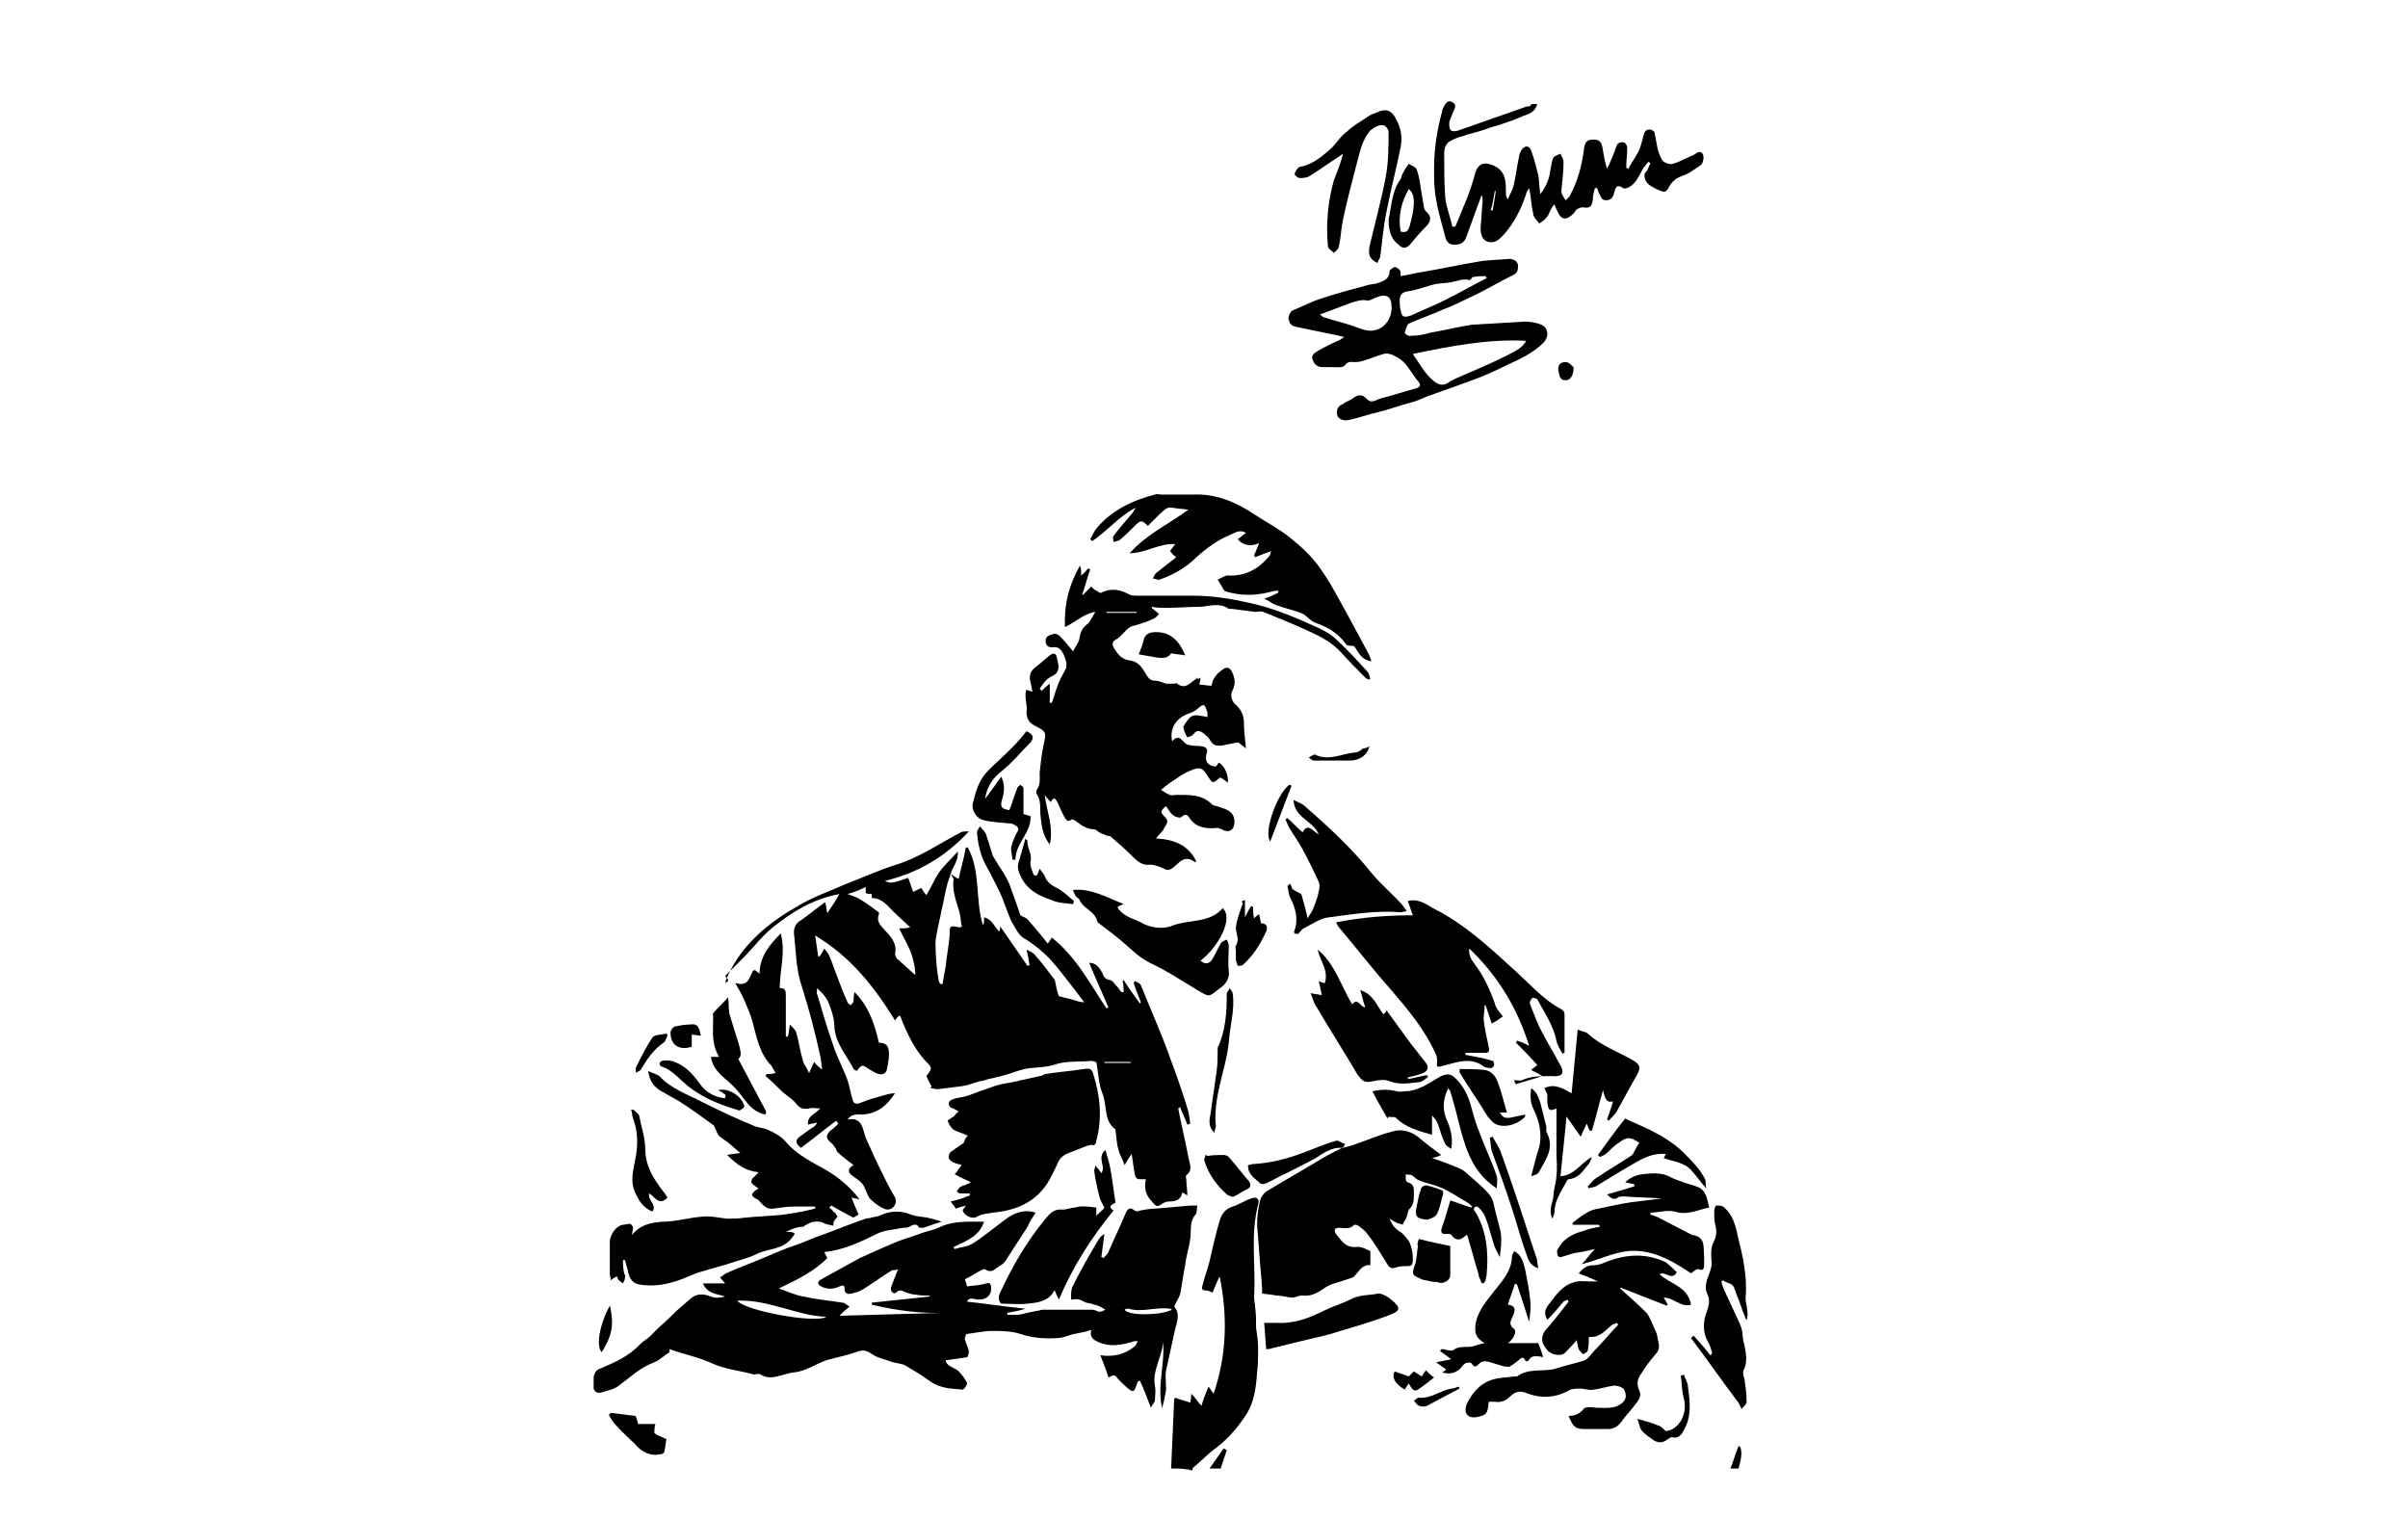 <?xml version="1.0" encoding="utf-8"?>
<!-- Generator: Adobe Illustrator 24.0.2, SVG Export Plug-In . SVG Version: 6.00 Build 0)  -->
<svg version="1.1" id="Слой_1" xmlns="http://www.w3.org/2000/svg" xmlns:xlink="http://www.w3.org/1999/xlink" x="0px" y="0px"
	 viewBox="0 0 238.1 150.2" style="enable-background:new 0 0 238.1 150.2;" xml:space="preserve">
<g>
	<path d="M115.8,145.2c0.1-2.3,0.2-4.5,0.3-6.8c0-0.1,0.1-0.2,0.1-0.2c0.5,0.2,1,0.3,1.5,0.5c0-0.2,0.1-0.5,0.1-0.9
		c0.4,0.4,0.6,0.8,1,1.2c0.2-0.7,0.4-1.2,0.7-1.9c0.2,0.3,0.3,0.4,0.5,0.7c1.3-3.8,1.4-7.6,0.6-11.6c-0.3,0.6-0.5,1.1-0.7,1.6
		c-0.2-0.1-0.5-0.2-0.6-0.2c-0.5,0-0.5-0.2-0.4-0.5c0.2-0.8,0.5-1.6,0.7-2.4c0.3-1.3,0.6-2.7,1-4c0.2-0.7,0.6-1.2,1.3-1.4
		c0.6-0.2,1.2-0.6,1.8-0.8c0.5-0.2,0.9,0,0.7,0.6c-0.8,3.1-0.2,6.2-0.4,9.2c0,0.3,0.1,0.6,0.1,0.9c0.1,0.7,0.1,1.4,0.1,2.1
		c0.1,0.7,0.2,1.3,0.2,2c0,0.8,0,1.6-0.1,2.4c-0.1,1.5-0.3,3-1.1,4.2c-0.9,1.4-2,2.6-3.4,3.6c-0.6,0.5-1.2,1.1-1.8,1.6
		c-0.1,0.1-0.1,0.2-0.1,0.3C117.2,145.2,116.5,145.2,115.8,145.2z"/>
	<path d="M119.6,145.2c0.5-0.7,0.9-1.3,1.4-2c0.1,0.1,0.2,0.1,0.3,0.2c-0.2,0.6-0.4,1.2-0.6,1.8
		C120.3,145.2,119.9,145.2,119.6,145.2z"/>
	<path d="M171.1,145.2c0.3-0.7,0.5-1.5,0.8-2.2c0.1,0,0.1,0,0.2,0.1c0.2,0.7,0,1.4-0.2,2.1C171.6,145.2,171.3,145.2,171.1,145.2z"/>
	<path d="M94,86.4c0.3,0.2,0.5,0.4,0.8,0.5c0.2-1,0.5-2,0.7-3.1c0.1,0,0.2,0,0.2,0c1.3,2.4,0.7,5.2,1.5,7.7c0-0.1,0.1-0.2,0.1-0.3
		c0-0.1,0-0.3,0-0.5c0.8,0.2,1,0.9,1.5,1.4c0.1-0.2,0.1-0.4,0.1-0.5c0.9,1.3,1.8,2.6,2.7,3.9c0.1,0,0.2-0.1,0.2-0.1
		c-0.1-0.4-0.1-0.8-0.3-1.5c0.4,0.2,0.7,0.3,0.9,0.6c0.7,0.8,1.3,1.6,1.9,2.4c0.1,0.5,0.2,1.1,0.4,1.6c0.4,0.1,0.8,0.2,1.2,0.3
		c0.4,0.1,0.8,0.3,1.3,0.3c-0.3-0.4-0.6-0.8-0.9-1.2c-0.8-1-1.6-2.1-2.5-3.1c-0.7-0.7-1.5-1.4-2.5-2c-0.6-0.3-0.9-1.1-1.3-1.7
		c-0.4-0.9-0.7-1.9-1.1-2.8c-0.5-1-1-2-1.5-2.9c-0.5-1-0.7-2-0.8-3.1c0-0.1,0.1-0.3,0.3-0.6c0.2,0.3,0.5,0.5,0.6,0.8
		c0.2,0.6,0.4,1.3,0.6,1.9c0.1,0.4,0.4,0.7,0.6,1.1c0.4,0.6,0.8,1.2,1.1,1.9c0.4,1.1,0.8,2.2,1.1,3.1c0.3,0.2,0.5,0.2,0.7,0.4
		c0.7,0.8,1.3,1.5,2,2.4c0.2-0.3,0.3-0.4,0.4-0.6c2.4,1.9,3.8,4.6,5.4,7c0.1,0,0.1-0.1,0.2-0.1c-0.6-1.4-1.3-2.9-1.9-4.4
		c0.7,0,1,0.5,1.3,1c0.1,0.3,0.2,0.6,0.7,0.7c0.3,0,0.5,0.4,0.8,0.7c0.1,0.1,0.2,0.3,0.4,0.5c0.1,0,0.1,0,0.2,0c0-0.4,0-0.7-0.1-1.1
		c0,0,0.1-0.1,0.1-0.1c0.5,0.8,1.1,1.6,1.6,2.3c0,0,0.1,0,0.1-0.1c-0.2-0.6-0.5-1.2-0.7-1.9c0-0.1,0.1-0.1,0.1-0.2
		c0.2,0.1,0.5,0.2,0.6,0.4c1,2.5,2.1,4.9,3,7.5c0.6,1.6,1.2,3.3,1.7,5c0.1,0.4,0.1,0.8,0.2,1.2c-0.1,0-0.2,0.1-0.3,0.1
		c-0.2-0.6-0.5-1.1-0.7-1.7c-0.1,0-0.1,0-0.2,0.1c0.3,1.6,0.7,3.2,1,4.8c0.1,0.6,0.5,1.3-0.2,1.8c-0.1,0.1,0,0.3,0,0.4
		c0,0.5,0.1,1,0.1,1.6c-0.2-0.1-0.3-0.2-0.5-0.3c-0.1,0.7-0.6,0.9-1.3,0.9c-0.3,0-0.5,0.1-0.8,0.3c-0.4,0.3-0.6,0.1-0.9-0.3
		c-0.6-0.6-0.8-1.3-0.6-2.2c-0.2,0-0.3,0-0.5,0c-0.4,0-0.5-0.1-0.6-0.5c-0.1-0.6-0.2-1.3-0.3-2c-0.3,0.4-0.4,0.6-0.7,1.1
		c-0.2-0.6-0.5-1-0.6-1.5c-0.2-0.6-0.2-1.3-0.3-1.9c0-0.1,0-0.2-0.1-0.2c-1.1-0.9-0.7-2.3-1.2-3.5c-0.4-1-0.4-2.1-0.6-3.1
		c-0.2,0-0.3-0.1-0.5-0.1c-1.1,0.1-2.4,0-3.4,0.3c-1.1,0.4-2.2,0.3-3.2,0.5c-0.8,0.2-1.5,0.5-2.3,0.7c-0.4,0.1-0.8,0.2-1.3,0.3
		c-0.3,0.1-0.5,0.2-0.8,0.2c-0.6,0.2-1.2,0.4-1.8,0.5c-0.8,0.1-1.6,0.2-2.4,0.3c-0.2,0-0.5-0.1-0.7-0.1c0,0,0.1-0.1,0.1-0.2
		c-0.2-0.3-0.3-0.6-0.5-1c-0.1,0.1,0,0.1,0,0c0.6-0.8,0.6-0.8-0.1-1.5c-1.1-1.2-1.8-2.7-2.4-4.2c0-0.1-0.1-0.2-0.1-0.3
		c-0.1,0.1-0.2,0.1-0.3,0.2c0,0.1-0.1,0.1-0.2,0.3c-2.1-3.4-4.4-6.3-7.9-8.4c0.1,0.7,0.2,1.3,0.3,2.1c0.2-0.1,0.2-0.1,0.2-0.1
		c0.1-0.2,0.3-0.5,0.4-0.7c0.2,0.2,0.4,0.5,0.5,0.7c0.4,1,0.7,1.9,1.1,2.9c0.2,0.6,0.5,1.2,0.7,1.7c0,0.1,0.2,0.2,0.3,0.3
		c0.1-0.1,0.3-0.3,0.3-0.4c0-0.3,0-0.6,0.1-0.9c1.4,1.4,2,3.2,2.4,5c0.7,0,1,0.3,1,1.1c0,0.5-0.1,1-0.2,1.5
		c-0.1,0.6-0.6,0.6-1.1,0.4c-0.2-0.1-0.5-0.3-0.7-0.4c-0.7-0.5-0.7-0.4-1.2,0.2c-0.1-0.1-0.2-0.1-0.3-0.2c-0.7-1.4-1.8-2.5-1.9-4.2
		c0-0.8-0.3-1.7-0.6-2.4c-0.2-0.5-0.6-0.9-1.1-1.4c0,0.3-0.1,0.5,0,0.6c0.5,1.7,1,3.4,1.6,5.1c0.4,1.2,1,2.3,1.4,3.4
		c0.2,0.6,0.3,1.3,0.5,1.9c0.1,0.5,0.4,0.5,0.9,0.3c0.7-0.3,1.5-0.5,2.2-0.7c0.3-0.1,0.7-0.2,1.1-0.2c-0.8,1.2-1.7,2-3.2,2.1
		c-0.5,0-1.1-0.1-1.5,0.5c1.5-0.3,1.5,1,1.8,1.8c0.9,2,1.8,4,2.9,5.9c0.1,0.2,0.1,0.5,0,0.7c-0.2,0.5-0.8,0.6-1.1,0.4
		c-0.5-0.2-1-0.6-1.4-1c-0.3-0.4-0.4-1-0.7-1.4c-0.3-0.4-0.7-0.6-1.1-0.9c-0.5-0.4-0.2-0.8,0.2-1c-0.5-0.4-1.1-0.8-1.6-1.3
		c-0.1-0.1-0.1-0.3-0.2-0.4c-0.1-0.1-0.2-0.3-0.3-0.4c-0.5-0.4-0.8-0.7-0.2-1.3c0.3-0.2,0.6-0.5,0.8-0.7c-0.1-0.1-0.2-0.2-0.2-0.3
		c-1.2,0.9-2.3,1.8-3.5,2.7c-0.6-0.5-0.6-0.8,0-1.2c0.4-0.3,0.8-0.6,1.3-0.9c0.1-0.1,0.2-0.2,0.3-0.4c-0.4,0.1-0.6,0.1-0.9,0.2
		c-0.1-0.9,0.7-1,1.2-1.6c-0.5,0-0.8-0.1-1.1,0c-0.6,0.1-0.9,0-1.3-0.5c-0.4-0.5-1-0.8-1.5-1.3c-0.5-0.5-1-1-1.5-1.4
		c0-0.1,0.1-0.1,0.1-0.2c0.3,0,0.5,0,0.9-0.1c-0.2-0.3-0.3-0.5-0.4-0.7c-1.2-1.2-1.5-2.9-1.9-4.4c-0.2-0.7-0.5-1.4-0.8-2.1
		c-0.2-0.5-0.5-1-0.9-1.7c1.1,0.3,1.3-0.2,1.6-0.9c0.2-0.5,0.3-0.5,0.8,0c0-1.7,1-2.9,2.1-4c0.5,1.9-0.1,3.6-0.1,5.4
		c0.6,0,0.6,0.3,0.6,0.8c0,1.3,0,2.7,0,4c0.1,0,0.1,0,0.2,0c0.1-0.3,0.1-0.6,0.2-1.2c0.3,0.3,0.5,0.5,0.6,0.7c0.3,1,0.4,1.9,0.7,2.9
		c0.1,0.4,0.4,0.7,0.6,1.2c0.2-0.4,0.3-0.7,0.5-1.1c0.2,0.3,0.5,0.5,0.7,0.7c0,0,0.1,0,0.1,0c-0.1-0.4-0.1-0.9-0.2-1.3
		c-0.5-2.3-1.1-4.6-1.8-6.8c-0.6-1.7-0.6-3.6-0.8-5.4c0-0.4,0.1-0.7,0.4-1c0.9-0.6,1.7-1.3,2.7-2c0.1,0.4,0.1,0.7,0.2,1.1
		c0.4-0.6,0.8-1.2,1.2-1.9c-2.7,0.5-4.7,1.8-6.6,3.3c-1.1,0.9-1.9,2-2.9,3c-0.6,0.6-1.2,1.2-1.8,1.8C72.2,97,72,97,71.7,97.2
		c0.1-0.4,0.2-0.6,0.3-0.8c1.4-3,3.9-5.1,6.7-6.7c1.6-1,3.4-1.6,5.2-2.4c1.6-0.6,3.1-1.3,4.7-1.8c2.3-0.7,4.3-2.1,6.4-3.2
		c0.2-0.1,0.5-0.1,0.8-0.1c-2.3,2.5-5,4.1-8.3,4.9c0.6,0.3,0.8,0.2,2.3-0.3c0.2,0.5,0.3,0.9,0.5,1.4c0.3-0.2,0.6-0.3,0.8-0.4
		c0.2,0.3,0.3,0.5,0.5,0.7c0.5-0.8,0.8-1.6,1.3-2.3c0.5-0.7,1.1-1.2,1.8-2C94.8,85.1,94.2,85.7,94,86.4c-0.1,0.4-0.3,0.8-0.4,1.3
		c-0.2,0.8-0.3,1.5-0.5,2.3c-0.2,1.1-0.5,2.1-0.6,3.2c0,1.2,0.1,2.5,0.3,3.7c0,0.1,0.1,0.3,0.2,0.4c0.1,0,0.1,0,0.2,0
		c0.1-0.6,0.2-1.2,0.3-1.7c0.1-1,0.3-2,0.4-3.1c0-1,0-1,1-0.8c0,0,0.1,0,0.2-0.1c-0.1-0.4-0.1-0.8-0.2-1.3c-0.3-1.1-0.8-2.2-0.6-3.4
		C94.1,86.6,94.1,86.5,94,86.4z M83.8,88.4c0.5,0.2,0.9,0.3,1.2,0.5c0.5,0.3,1.1,0.7,1.6,1.1c0.2,0.1,0.4,0.3,0.3,0.4
		c-0.3,0.8,0.3,1.2,0.7,1.7c0.6,0.6,1.1,1.3,0.9,2.2c0,0.1,0.1,0.4,0.2,0.5c0.6,0.5,1.2,1.1,1.8,1.6c0-0.8-0.2-1.6-0.5-2.4
		c-0.3-0.7-0.7-1.4-1.1-2.2c0.4,0,0.7,0,1.1-0.1c-0.6-0.6-1.2-1.1-1.7-1.6c-0.6-0.6-1.1-1.3-2.1-1.3c0-0.2,0-0.3,0-0.4
		c-0.2,0-0.4,0-0.6-0.1c0-0.2,0-0.3,0-0.6C85,88,84.5,88.2,83.8,88.4z M111.8,105.1c0,0,0-0.1,0-0.1c-0.9,0-1.8,0-2.6,0
		c0,0,0,0.1,0,0.1C110.1,105.1,110.9,105.1,111.8,105.1z"/>
	<path d="M95.6,127.2c0.6-0.1,1.3-0.1,1.9-0.3c0.4-0.1,0.4,0,0.5,0.3c0.1,0.8-0.4,1.3-1.2,1.3c-0.3,0-0.5-0.1-0.8-0.1
		c-0.1,0-0.3,0.1-0.4,0.3c1.9,0.2,3.8,0.5,5.8,0.7c-0.6,0.2-1.2,0.3-1.8,0.4c0,0.1,0,0.2,0,0.2c0.4,0,0.8,0,1.1,0
		c0.6-0.1,1.3-0.3,1.9-0.4c0.2,0,0.3-0.1,0.5-0.1c1.6,0,3.3,0,4.9,0c0.3,0,0.5,0.2,0.7,0.2c0.2,0,0.4-0.1,0.6-0.2
		c-0.2-0.1-0.3-0.2-0.5-0.3c-0.5-0.2-0.9-0.3-1.4-0.4c-0.3-0.1-0.5-0.3-0.7-0.3c-0.3-0.1-0.5,0-0.8,0c0-0.4,0-0.8,0.1-1.2
		c0.8-1.6,1.7-3.2,2.6-4.7c0.1-0.2,0.3-0.4,0.6-0.6c-0.1,0.8-0.2,1.6-0.3,2.3c0.1,0,0.1,0,0.2,0.1c0.2-0.2,0.4-0.4,0.5-0.6
		c0.5-1.2,1.1-2.4,1.6-3.6c0.2-0.5,0.4-1,1-0.5c0.1,0.1,0.3,0.1,0.5,0c0.5-0.1,1.1-0.2,1.6-0.2c1.1-0.1,2.3-0.2,3.4-0.3
		c0.2,0,0.4,0,0.7,0c-0.1,0.3,0,0.7-0.2,0.9c-0.6,0.7-0.4,1.5-0.5,2.3c-0.1,0.9-0.4,1.7-0.5,2.6c-0.2,1-0.3,1.9-0.5,2.9
		c-0.1,0.4-0.4,0.8-0.6,1.3c0.6,0.6,0.3,1.5,0.1,2.2c-0.3,1.4-0.6,2.7-0.9,4.1c-0.1,0.6,0,1.3,0,1.9c-0.1,0.6-0.2,1.2-0.4,1.8
		c-0.5-2.2,0.3-4.3,0.1-6.5c-0.1,1.5-1.1,2.8-0.8,4.4c0.1,0.4,0,0.9,0,1.3c0,0.3-0.3,0.5-0.4,0.8c-0.4-1-0.7-1.9-1.1-2.7
		c-0.1,0.1-0.2,0.1-0.2,0.1c-0.4,1.2-0.4,1.2-1.4,0.3c-0.2-0.2-0.3-0.3-0.5-0.5c-0.4-0.5-0.4-0.5-1-0.2c-0.2-0.7-0.5-1.4-0.8-2.2
		c1.3,0.2,2.4-0.1,3.3-0.8c0.2-0.1,0.3-0.4,0.4-0.6c-0.2,0-0.4,0-0.6,0.1c-1.1,0.3-2.2,0.5-3.3,0c-0.4-0.2-0.9-0.4-0.7-1.2
		c-0.6,0.2-1.2,0.3-1.7,0.4c-0.5,0.1-1.1,0.4-1.6,0.4c-1.2,0.1-2.5,0-3.7-0.4c-0.9-0.3-1.9-0.3-2.8-0.3c-0.8,0-1.7,0.2-2.5,0.3
		c-0.1,0-0.2,0.4-0.2,0.5c0.1,0.4,0.3,0.8,0.4,1.2c0,0.2-0.1,0.6-0.2,0.6c-0.7,0.1-1.3,0.2-2.1,0.3c0,0.1,0.1,0.3,0.2,0.4
		c0.3,0.3,0.8,0.4,1.1,0.7c0.3,0.3,0.6,0.7,0.8,1.1c0.1,0.2-0.3,0.7-0.4,0.7c-1.1-0.1-2.2-0.1-3.2-0.8c-0.8-0.6-1.7-1.1-2.5-1.6
		c-0.4-0.2-1-0.2-1.5-0.4c-0.5-0.2-1.1-0.3-1.6-0.6c-0.5-0.3-0.8-0.6-1.5-0.4c-1,0.4-2.2,0.6-3.2,0.9c-1.1,0.4-2.1,1.1-3.2,1.2
		c-1.1,0.1-2.2,0.9-3.3,0.2c-0.2-0.1-0.5,0-0.7,0c-1.4-0.4-2.8-0.5-4.1-1.1c-1.3-0.6-2.8-0.9-4.2-1.4c0,0.1,0,0.2,0,0.3
		c-0.5,0.3-1,0.8-1.5,1c-1.4,0.5-2.4,1.5-3.5,2.3c-0.5,0.4-1.2,0.5-1.8,0.7c-0.4,0.1-0.8-0.2-0.7-0.7c0-0.3,0-0.6,0-0.9
		c0.1-0.4,0.3-0.7,0.7-0.8c1.4-0.6,2.8-1.2,3.9-2.4c0.3-0.3,0.7-0.5,1-0.8c0.3-0.3,0.6-0.6,0.9-0.9c0.6-0.5,1.2-1.1,1.7-1.6
		c0.5-0.4,0.9-0.8,1.4-1.2c0.5-0.5,1.3-0.5,2-0.2c0.4,0.2,0.9,0.1,1.4,0c-0.8-0.3-1.7-0.2-2.2-1.3c0.8,0,1.5,0,2.2,0
		c-0.2-0.3-0.4-0.4-0.5-0.6c0.2-0.1,0.4-0.3,0.6-0.4c1.1-0.5,2.2-0.9,3.4-1.4c1.2-0.5,2.3-1,3.5-1.4c0.9-0.3,1.7-0.7,2.6-1
		c1.4-0.5,2.8-1.1,4.3-1.6c0.2-0.1,0.4,0,0.5-0.1c0.4-0.1,0.8-0.1,1.1-0.3c1-0.4,1.9-0.4,2.9,0c0.5,0.2,1.1,0.2,1.6,0.3
		c0.4,0.1,0.9,0.2,1.4,0.4c-0.7,0.2-1.2,0.4-1.8,0.6c-0.1,0-0.4,0-0.4,0c-0.3-0.5-0.6-0.3-1-0.1c-0.2,0.1-0.4,0.1-0.6,0.1
		c-0.9,0.2-1.8,0.2-2.6,0.6c-1.6,0.8-3.3,1.6-5.2,1.8c0.1,0.2,0.2,0.4,0.3,0.6c-1.3,1.3-2.9,2.1-4.8,3c0.9,0.3,1.7,0.7,2.5,0.8
		c1.3,0.3,2.5,0.4,3.8,0.6c0.2,0,0.4,0.2,0.7,0.4c-0.4,0.3-0.7,0.6-1,0.9c3.5-0.1,7-0.2,10.6-0.3c-2.5,0.1-4.9-0.2-7.4-0.8
		c0-0.1,0-0.1,0-0.2c1.9-0.2,3.8-0.4,5.7-0.6c0,0,0-0.1,0-0.1c-0.5,0-1,0-1.4-0.1c-0.3,0-0.6-0.1-0.9-0.2c-0.3-0.1-0.6-0.4-1,0
		c-0.1,0.2-0.6,0-0.5-0.5c0.2-0.5,0.4-1.1,0.7-1.8c-0.3,0.1-0.4,0.1-0.6,0.1c-1,0.6-1.9,1.3-2.9,1.9c-0.3,0.2-0.7,0.3-1.1,0.4
		c-0.4,0.1-0.7,0-0.7-0.5c0-0.4-0.2-0.3-0.5-0.2c-0.6,0.3-1.2,0.3-1.8,0c-0.4-0.2-0.4-0.5,0-0.7c1.3-0.7,2.5-1.4,3.8-2.1
		c1.1-0.5,2.2-1,3.4-1.5c0.9-0.4,1.8-0.6,2.8-1c0.6-0.2,1.2-0.3,1.8-0.6c1.3-0.6,2.8-0.5,4.3-0.5c-0.5,1.5-1.8,1.9-3,2.5
		c0,0.1,0,0.1,0.1,0.2c0.6-0.2,1.2-0.2,1.7-0.5c1.3-0.8,2.4-1.8,3.7-2.7c0.8-0.5,1.7-0.7,2.6-0.4c-0.3,0.5-0.6,0.9-0.8,1.4
		c-0.7,1.1-1.5,2.3-2.2,3.4c-0.2,0.3-0.6,0.5-0.9,0.7c-0.3,0.3-0.7,0.4-1.1,0.1c0,0-0.1,0-0.2,0c-0.6,0.3-1.2,0.7-1.8,1
		C95.6,127,95.6,127.1,95.6,127.2z M72.9,128.6c0.7,1,7.8,2.3,8.8,1.6C78.8,130.1,76.1,128.5,72.9,128.6z M115.9,129.5
		c-0.1,0-0.1-0.1-0.2-0.1c-1.4-0.2-2.8,0.4-4.1,0c-0.1,0-0.3,0-0.4,0.1C111.5,130.1,114.7,130.1,115.9,129.5z"/>
	<path d="M118.7,67c0,0.4-0.1,0.5-0.1,0.7c0.4,0,0.8,0.1,1.2,0.1c0.1-0.7,0.5-1.2,1.1-1.6c0.4-0.3,0.7-0.2,0.9,0.2
		c0.3,0.6,0.4,1.2,0.1,1.8c-0.3,0.5-0.1,1.1,0.2,1.4c0.6,0.5,0.9,1.1,0.9,1.9c0,0.7,0.1,1.5,0.2,2.5c-0.4-0.3-0.6-0.5-0.8-0.6
		c-0.5,0.1-1,0.2-1.5,0.3c-0.6,0.1-1,0-1.3-0.6c-0.1-0.2-0.4-0.4-0.6-0.6c-0.4-0.3-0.7-0.3-1,0.1c-0.1,0.2-0.6,0.3-0.6,0.3
		c-0.2-0.3-0.3-0.6-0.4-1c0-0.1,0.1-0.2,0.1-0.2c0.7-1.1,0.8-1.1,2.3-0.8c0-0.3,0-0.5-0.1-0.7c-0.2-0.6-0.3-0.6-0.8-0.2
		c-0.2,0.2-0.5,0.4-0.8,0.5c-1.3,0.4-2.1,1.4-1.8,2.8c0.6-0.7,0.9-0.2,1.3,0.2c0.1,0.1,0.4,0.2,0.6,0.2c0.3,0.1,0.7,0,1,0.1
		c0.4,0,0.7,0.3,0.5,0.7c-0.2,0.8,0.1,1.2,0.9,1.3c0.1-0.1,0.2-0.2,0.3-0.4c0.6,0.3,1,1.3,0.9,2c-0.2-0.2-0.5-0.4-0.7-0.5
		c0,0-0.1,0-0.1,0c-0.7,0.6-0.7,0.6-1.2-0.2c-0.5-0.8-0.8-0.9-1.7-0.5c-0.5,0.2-1,0.5-1.4,0.8c-0.5,0.3-0.9,0.6-1.5,1.1
		c0.3,0.2,0.6,0.4,0.9,0.5c0.1,0.1,0.3,0,0.5,0c1.3,0,2.6-0.1,3.6,0.9c0.2,0.2,0.6,0.2,0.8,0.3c0.6,0.2,1.2,0.4,1.4,1
		c0.1,0.3,0.1,0.8-0.1,1.1c-0.2,0.3-0.6,0.4-1.1,0.1c-0.2-0.1-0.5-0.2-0.8-0.1c-0.9,0-1.7-0.1-2.3-0.9c-0.2-0.3-0.4-0.7-0.9-0.2
		c-0.1,0.1-0.6,0-0.8-0.2c-0.3-0.2-0.5-0.6-0.7-0.9c-0.6,0.5-0.6,0.6-0.1,1.1c0.5,0.5,0,0.8-0.1,1.1c-0.1,0.3-0.5,0.6-0.8,1
		c1.7,0.1,3.2,0.6,4,2.3c-0.1,0-0.2,0.1-0.2,0c-1-0.7-1.5,0.1-2.1,0.6c-0.3,0.2-0.5,0.3-0.9,0.1c-0.4-0.2-0.9-0.4-1.4-0.4
		c-0.8,0.1-1.3-0.4-1.8-0.9c-0.7-0.7-1.4-1.3-2.1-1.9c-0.1-0.1-0.3,0-0.4-0.1c-0.3-0.1-0.5-0.2-0.7-0.3c-0.2-0.1-0.3-0.3-0.5-0.3
		c-0.7,0-1.3-0.4-1.8-0.8c-0.1-0.1-0.4-0.2-0.4-0.2c-0.5,0.4-0.6,0-0.8-0.3c-0.2-0.4-0.4-0.8-0.6-1.3c-0.2-0.4-0.4-0.7-0.7-0.1
		c-0.2-0.2-0.4-0.4-0.6-0.7c0.2,1.7,0.9,3.1,0.5,4.9c-0.7-0.9-0.8-1.8-0.9-2.7c-0.1-0.8,0.1-1.6-0.4-2.3c-0.1-0.1,0-0.3,0-0.4
		c0.4-0.5,0.3-1.1,0.3-1.7c0.1-0.9,0.2-1.9,0.4-2.8c0.3-1.2,0.2-1.3-0.8-1.8c-0.6-0.3-0.9-0.7-0.9-1.4c0.1-0.5-0.1-1.1-0.1-1.6
		c0-0.2,0-0.4,0.1-0.6c0.2,0.1,0.4,0.1,0.6,0.2c-0.1-0.3-0.1-0.6-0.2-0.9c-0.2-0.8,0-1.2,0.7-1.7c0.4-0.3,0.8-0.7,1.2-1
		c0.4-0.3,0.6-0.2,0.7,0.2c0.1,0.6,0.4,1.2-0.2,1.7c-0.3,0.2-0.6,0.3-0.8,0.5c-0.3,0.3-0.5,0.6-0.7,0.9c0.1,0.1,0.1,0.1,0.2,0.2
		c0.2-0.2,0.4-0.4,0.8-0.7c0,0.8,0,1.3,0,1.9c0.1,0,0.1,0,0.2,0c0.2-0.5,0.3-1,0.5-1.5c0.2-0.6,0.5-1.2,0.8-1.7
		c0.3-0.5,0.1-1-0.1-1.5c-0.2-0.5-0.5-0.9-1.1-0.8c-0.3,0-0.6,0-0.7-0.5c-0.1-0.6,0.4-0.7,0.7-0.8c0.2-0.1,0.5,0,0.7,0.2
		c0.4,0.4,0.8,0.9,1.3,1.5c0.2-0.4,0.5-0.8,0.6-1.1c0.1-0.6,0.2-1.1,0.7-1.5c0.4-0.3,0.6-0.8,0.9-1.3c-1.2,0.2-1.9,1-3,1.5
		c-0.1-2.2,0.4-4.2,1.5-6.1c0,0.2,0.1,0.3,0.1,0.5c0,0.2,0,0.3,0,0.5c0.3-0.2,0.5-0.5,0.7-0.7c0.1,0,0.1,0.1,0.2,0.1
		c-0.3,0.8-0.5,1.7-0.8,2.5c0,0,0.1,0,0.1,0c0.3-0.3,0.5-0.5,0.8-0.8c0.2,0.2,0.3,0.3,0.5,0.4s0.4,0.3,0.5,0.2
		c1-0.5,1.9-0.3,2.8,0.2c0.2,0.1,0.5,0.1,0.8,0.1c1.8,0,3.7,0,5.5,0c1.9,0,3.7,0.3,5.5,0.7c2.4,0.5,4.7,1.5,6.9,2.5
		c0.6,0.3,1.2,0.6,1.7,1.1c1.1,1,2.1,2.1,3.1,3.2c0.2,0.2,0.2,0.5,0.3,0.7c-0.1,0-0.1,0.1-0.2,0.1c-0.1-0.1-0.2-0.1-0.3-0.2
		c-0.8-0.8-1.6-1.6-2.4-2.5c-0.9-1-2.1-1.6-3.2-2.1c-1.5-0.7-3-1.3-4.5-1.9c-0.2-0.1-0.6,0-0.8,0c-0.8-0.1-1.5-0.2-2.3-0.3
		c-0.1,0-0.3,0-0.3,0c-1-0.7-2-0.2-3-0.2c-1,0-2.1,0.1-3.1,0.1c-0.5,0-1,0-1.5-0.1c0,0.1,0,0.2,0.1,0.2c0.2,0.2,0.4,0.3,0.6,0.5
		c-0.2,0.2-0.3,0.4-0.6,0.5c-0.6,0.3-1.3,0.5-2,0.7c-0.1,0-0.3,0.1-0.4,0.2c-0.4,0.3-0.7,0.8-1.2,1.1c-0.6,0.3-0.4,0.7-0.1,1.1
		c0.3,0.5,0.7,0.9,1.4,1c0.9,0.1,1.3,0.8,1.7,1.5c0.2,0.3,0.4,0.5,0.8,0.5c0.4,0,0.8,0.2,1.1,0.3c0.3,0,0.5,0,0.8,0
		c0.1,0,0.2-0.1,0.3,0c0.9,0.7,1.4-0.3,2.1-0.6C118.3,67.3,118.4,67.2,118.7,67z M109.4,60.5c0,0,0,0.1,0,0.1c1,0,2,0,3,0
		c0,0,0-0.1,0-0.1C111.4,60.5,110.4,60.5,109.4,60.5z"/>
	<path d="M132.7,113.5c0.5-0.1,0.9-0.2,1.4-0.4c1.2-0.4,2.3-0.9,3.5-1.2c0.9-0.3,1.8-0.1,2.6,0.5c0.7,0.6,1.5,1.2,2.3,1.8
		c-0.2,0.1-0.4,0.2-0.9,0.3c0.9,0.3,1.7,0.6,2.4,0.9c0.3,0.1,0.7,0.3,0.9,0.5c0.7,0.6,1.4,1.2,2,1.8c0.4,0.4,0.7,0.8,0.8,1.4
		c0.2,0.9,0.5,1.9,0.7,2.8c0.1,0.8,0,1.6-0.1,2.4c-0.2-0.4-0.5-0.9-0.6-1.3c-0.3-0.9-0.5-1.9-0.9-2.8c-0.1-0.3-0.4-0.6-0.7-0.9
		c0,0-0.3,0-0.3,0.1c-0.1,0.1-0.1,0.3,0,0.3c1.2,1.9,1.4,4.1,1.2,6.3c0,0.2-0.1,0.4-0.1,0.6c-0.2,0.4-0.4,0.4-0.5,0
		c-0.1-0.2-0.2-0.4-0.2-0.6c-0.4-1.3-0.7-2.5-1.1-3.8c0,0,0-0.1-0.1-0.1c-0.5,0.5-1,0.7-1.5,0c-0.1-0.1-0.3-0.1-0.4-0.1
		c-0.6,0.1-0.7-0.2-0.5-0.7c0.3-0.8,0.5-1.6,0.8-2.6c0.7,0.2,1.4,0.5,2.1,0.7c0,0,0-0.1,0.1-0.1c-0.2-0.1-0.3-0.3-0.5-0.4
		c-0.9-0.5-1.7-1.1-2.7-1.5c-0.7-0.3-1.4-0.4-2.1-0.7c-0.3-0.1-0.4-0.3-0.7-0.5c-0.2-0.1-0.4,0-0.6-0.1c0,0.2,0,0.4,0,0.5
		c0,0.1,0.1,0.3,0.2,0.3c0.7,0.2,0.6,0.7,0.6,1.2c0,0.5,0,1-0.4,1.4c-0.2,0.2-0.2,0.5-0.3,0.8c-0.1,0.3-0.3,0.5-0.4,0.8
		c-0.2-0.1-0.4-0.1-0.6-0.2c-0.2-0.1-0.4-0.2-0.7-0.4c0.3,0.8,0.7,1.1,1.2,1.4c0.3,0.3,0.6,0.6,0.8,1c0.2,0.5,0.3,1,0.3,1.5
		c0,0.8-0.1,0.8-0.9,0.8c-0.4,0-0.7,0.1-1.1,0.2c-0.1,0-0.3-0.1-0.4-0.2c-0.7-1.1-1.3-2.2-2.1-3.2c-0.2-0.3-0.6-0.6-0.9-0.8
		c-0.1-0.1-0.3-0.1-0.4-0.1c-0.4,0.5-1,0.3-1.5,0.3c-0.5,0-0.5,0.3-0.3,0.6c0.5,0.6,0.9,1.4,2,1.3c0.5-0.1,1.1,0.3,1.4,0.4
		c0,0.5,0,0.9,0,1.4c-0.8-0.1-1.1,0.6-1.6,1.1c-0.2,0.2-0.5,0.2-0.7,0.3c-0.8,0.3-1.6,0.4-2.3,0.9c-0.7,0.5-1.3,0.8-2.2,0.7
		c-0.3,0-0.6,0.2-0.9,0.2c-0.5,0-1-0.2-1.6-0.2c-0.4-0.1-0.8-0.1-1.4-0.2c0-0.8-0.1-1.9-0.2-2.9c-0.1-1.3-0.2-2.6-0.3-3.9
		c0-0.8,0.1-1.6,0.3-2.4c0.1-0.4,0.4-0.8,0.8-1c1.8-1.1,3.6-2.1,5.4-3.2C131.5,114.1,132.1,113.8,132.7,113.5L132.7,113.5z"/>
	<path d="M149.9,107.2c0.9-0.3,1.7-0.5,2.6-0.8c-0.3-0.2-0.7-0.4-1.1-0.6c0.2-0.2,0.4-0.3,0.6-0.5c-0.7-0.8-1.4-1.5-2.1-2.2
		c0-0.1,0.1-0.1,0.1-0.2c0.4,0.1,0.8,0.3,1.2,0.5c-1.2-3.8-3.1-6.9-5.9-9.6c-0.1,0.3,0,0.9,0.5,1.5c0.9,1.2,1.5,2.5,2,3.9
		c0.1,0.5,0.5,0.9,0.8,1.3c-0.4,0.3-0.7,0.5-1.1,0.7c-0.2-0.6-0.4-1.2-0.6-1.8c0,0-0.1,0-0.1,0c0,0.5-0.1,0.9-0.1,1.4
		c0.1,0.9,0.3,1.8,0.5,2.7c0.1,0.5,0,0.6-0.4,0.6c-0.6,0-1.3,0-1.9,0c0,0.1,0,0.1,0,0.2c0.5,0.1,1.1,0.2,1.6,0.3
		c0.4,0.1,0.8,0.2,1.1,0.3c0.1,0,0.2,0.4,0.1,0.5c0,0.1-0.3,0.3-0.4,0.2c-0.3,0-0.6-0.1-0.8-0.3c-1.3-0.8-2.6-0.2-3.9,0.1
		c-0.4,0.1-0.6,0.2-0.5-0.4c0-0.2,0-0.5-0.1-0.7c-1.1-2.5-2.8-4.5-4.6-6.6c-1.7-1.9-3.3-4-5-6c-0.1-0.1-0.1-0.2-0.3-0.5
		c2.5-0.5,5-0.7,7.6-0.7c-0.2-0.5-0.3-0.9-0.5-1.4c1-0.3,1.8,0.3,2.5,0.7c3,1.5,5.4,3.7,7.8,5.9c1.6,1.4,3,3.1,4.9,4.1
		c0.2,0.1,0.3,0.3,0.3,0.5c0,1.3,0,2.5,0,3.8c-0.1,0-0.1,0-0.2,0.1c-0.2-0.4-0.5-0.8-0.6-1.3c-0.3-1.5-1.2-2.8-1.9-4.1
		c-0.1-0.1-0.5-0.2-0.5-0.1c-0.1,0.1-0.3,0.4-0.2,0.6c0.4,1,0.7,1.9,1.2,2.8c0.5,1,1.1,1.9,1.6,2.9c0,0,0,0,0,0
		c0.7,1.1,0.5,1.5-0.8,1.4c-1,0-1.9,0-2.8,0.4c-0.2,0.1-0.5,0-0.8,0C149.9,107.3,149.9,107.2,149.9,107.2z"/>
	<path d="M77.7,121.8c0.1,0,0.2,0,0.4,0c0.2,0,0.4,0.1,0.5,0.2c-0.1,0.1-0.2,0.3-0.3,0.4c-0.9,1.2-2.3,1-3.5,1.6
		c-0.8,0.4-1.7,0.6-2.6,0.9c-0.9,0.3-1.8,0.5-2.7,0.8c-0.5,0.1-0.9,0.3-1.4,0.5c-1.6,0.7-3.2,1.1-4.9,0.8c-0.7-0.1-1-0.7-1.1-1.3
		c-0.1-0.4-0.2-0.7-0.3-1.1c-0.1,0-0.2,0-0.2,0c0,0.4,0,0.8,0.1,1.2c0,0.2,0.2,0.3,0.1,0.5c0,0.2-0.1,0.4-0.2,0.6
		c-0.1-0.1-0.3-0.2-0.4-0.3c-0.1-0.1-0.1-0.2-0.2-0.4c-0.2,0.1-0.4,0.2-0.6,0.4c0-0.3-0.1-0.4-0.1-0.6c0-1.1,0-2.1,0-3.2
		c0-0.7,0.6-1.6,1.3-1.7c0.2,0,0.5-0.1,0.7-0.1c0.1,0,0.3,0.3,0.3,0.4c0,0.2-0.1,0.4-0.1,0.7c0.8-1,1.8-1.2,3-1.3
		c1.3,0,2.6-0.4,3.9-0.5c0.8-0.1,1.6,0.1,2.5,0.2c0.6,0,1.1,0,1.7-0.1c0.4,0,0.8-0.1,1.3-0.1c1.1-0.1,2.1-0.1,3.2-0.3
		c0.8-0.1,1.7-0.3,2.5-0.5c0-0.1,0-0.1,0-0.2c-0.7,0-1.4,0-2.1,0c-0.7,0-1.3,0.1-2,0.2c-0.6,0.1-0.9-0.2-1.3-0.6
		c-0.1-0.1-0.2-0.3-0.3-0.3c-0.9-0.4-0.5-0.7,0.1-1.1c-0.3-0.2-0.8-0.5-0.7-0.7c0-0.3,0.4-0.5,0.7-0.9c-1.2-0.1-2.1-0.7-3.1-1.7
		c0.4-0.1,0.7-0.1,1.3-0.2c-0.5-0.4-0.9-0.8-1.3-1.1c-0.3-0.2-0.6-0.4-0.8-0.6c-0.2-0.2-0.3-0.6-0.5-1c-1.1-0.8-2.3-1.7-3.6-2.5
		c-0.5-0.3-1.1-0.6-1.6-0.9c-0.7-0.4-1.2-1-1.3-2c0.4,0.2,0.8,0.3,1.1,0.5c1.2,1.3,2.8,1.8,4.3,2.6c1.6,0.8,3.3,1.6,5,2.3
		c0.4,0.2,1,0.2,1.4,0.4c0.7,0.3,1.4,0.7,1.8,1.2c1.1,1.3,2.6,2,4,2.8c1.2,0.7,2.3,1.6,3.3,2.9c-0.3-0.1-0.5-0.1-0.8-0.2
		c0.2,0.6,0.5,1.2,0.7,1.7c-0.2,0.1-0.4,0.2-0.5,0.3c-0.8-0.4-1.5-0.8-2.2-1.2c-0.1,0.1-0.1,0.1-0.2,0.2c0.1,0.1,0.3,0.2,0.4,0.4
		c0.2,0.1,0.3,0.3,0.4,0.5c0,0.1-0.2,0.2-0.3,0.4c-0.1,0.1-0.1,0.3-0.1,0.5c-0.3-0.1-0.7-0.1-1-0.3c-0.8-0.3-1.4,0-2,0.4
		C78.7,121.3,78.2,121.6,77.7,121.8z"/>
	<path d="M95.7,112.3c-0.6-0.3-1.1-0.4-1.4-0.6c-0.3-0.2-0.5-0.6-0.6-0.9c0,0,0.4-0.3,0.6-0.4c0.2-0.2,0.3-0.4,0.5-0.5
		c-0.3-0.2-0.6-0.3-0.8-0.4c-0.4-0.4-0.1-0.7,0.2-0.8c0.5-0.2,1.1-0.2,1.6-0.4c0.8-0.3,1.6-0.6,2.5-0.9c0.6-0.2,1.2-0.3,1.8-0.4
		c0.9-0.2,1.8-0.4,2.7-0.6c0.2,0,0.3-0.1,0.5-0.2c1.3-0.2,2.6-0.3,3.9-0.5c0.5-0.1,0.8,0,0.9,0.5c0.7,2.2,0.9,4.4,0.3,6.6
		c0,0.1,0,0.2-0.1,0.3c-0.1,0.1-0.1,0.2-0.3,0.1c-0.3,0-0.5,0.1-0.8,0.2c-0.5,0.2-1,0.4-1.5,0.6c-0.6,0.2-1,0.6-1.2,1.2
		c-0.3,0.6-0.6,1.3-1,1.9c-1.3,1.9-3.2,2.6-5.3,2.8c-0.5,0.1-1.1,0.1-1.6,0.4c-0.4,0.3-1.3-0.1-1.4-0.6c0-0.1,0.1-0.2,0.3-0.5
		c-0.4,0.1-0.7,0.2-1,0.3c-0.1-0.2-0.3-0.4-0.5-0.7c0.4-0.1,0.8-0.2,1.1-0.3c0.3-0.1,0.5-0.2,0.8-0.3c0-0.1,0-0.1,0-0.2
		c-0.3,0-0.6,0-0.9,0c-0.2,0-0.3-0.1-0.4-0.2c0.1-0.1,0.2-0.3,0.3-0.4c0.2-0.1,0.3-0.2,0.5-0.2c0.2-0.1,0.4-0.2,0.6-0.3
		c-0.6-0.3-1.1-0.5-1.6-0.8c0.3-0.3,0.4-0.6,0.7-0.9c-0.4-0.1-0.7-0.2-0.9-0.3c-0.2-0.1-0.4-0.3-0.4-0.5c0-0.2,0.1-0.4,0.2-0.5
		c0.4-0.3,0.9-0.6,1.3-0.9C95.4,112.6,95.5,112.5,95.7,112.3z"/>
	<path d="M165.8,125.8c-0.5,0.9-1.2-0.2-1.7,0.2c1.1,1,2.8,1.2,3.1,3c-1,0.3-1.7-0.7-2.7-0.7c0.2,0.3,0.3,0.5,0.4,0.7
		c0,0-0.1,0.1-0.1,0.1c-1.5-0.6-3.1-1.2-4.6-1.8c0,0,0,0.1,0,0.1c0.9,0.8,1.8,1.6,2.6,2.4c0.4,0.5,0.6,1.2,0.9,1.8
		c0.2,0.4,0.2,0.8,0.3,1.2c0.1,0.4,0,0.8-0.3,1.1c-0.5,0.6-1,1.2-1.4,1.9c-0.4,0.5-0.5,1.1-0.2,1.7c0.2,0.5,0,0.8-0.2,1.1
		c-0.5,0.7-1.1,1.3-1.6,2c-0.3,0.4-0.7,0.7-1.3,0.7c-0.7,0-1.4,0-2.1,0c-1.1,0-1.3-0.1-1.8-1.3c0.6,0,1.1-0.2,1.5-0.7
		c0.2-0.3,1-0.1,1.5-0.1c0.8,0,1.5,0.1,2.2-0.4c0.6-0.4,0.5-1,0.3-1.4c-0.1-0.2-0.6-0.4-1-0.4c-0.7,0.1-1.3,0.3-2,0.4
		c-0.5,0.1-0.9-0.1-1.4-0.1c-0.4,0-0.8,0-1.1,0.2c-1.3,0.7-2.6,0.8-4,0.3c-0.7-0.3-1.2-0.3-1.8,0.3c-0.4,0.4-0.9,0.6-1.5,0.5
		c-0.2,0-0.4,0-0.6,0c-0.1,1.2-0.2,1.3-1.1,1.5c-0.9,0.2-1.4-0.3-1.1-1.2c0.5-1.1,1.3-2.1,2.6-2.5c0.7-0.2,1.4-0.2,2.1-0.3
		c0.1,0,0.2,0,0.3,0c1.2-0.9,2.7-0.4,3.9-0.8c0.9-0.3,1.9-0.5,2.8-0.8c0.4-0.2,0.7-0.7,1-1c0.8-0.8,1.5-1.7,2.3-2.5
		c0-0.1-0.1-0.1-0.1-0.2c-0.2,0.1-0.4,0.1-0.5,0.2c-0.4,0.3-0.8,0.8-1.3,1c-0.3,0.2-0.7,0.2-1,0.2c0,0.4,0,0.9-0.1,1.3
		c0,0.2-0.3,0.3-0.5,0.4c-0.1-0.2-0.3-0.3-0.4-0.5c-0.1-0.3-0.1-0.5-0.2-0.9c-0.4,0.5-0.8,0.9-1.2,1.3c-0.3,0.3-1.3,0.2-1.7-0.3
		c-0.7-0.8-0.7-1.5,0.1-2.3c0.7-0.8,1.3-1.6,2-2.5c0-0.1-0.1-0.1-0.1-0.2c-0.1,0.1-0.3,0.1-0.4,0.2c-0.5,0.6-1,1.2-1.6,1.8
		c-0.4-0.7-0.2-1.1,0.2-1.6c0.7-0.9,1.3-1.8,2.4-2.1c0.5-0.2,1.1-0.1,1.6-0.1c0.3,0,0.5,0,0.8,0c-0.6-0.3-1.2-0.5-1.9-0.8
		c0.5-0.6,0.9-0.8,1.5-0.8c0.5,0,0.9-0.2,1.4-0.4c1.9-0.7,3.8-0.8,5.7,0.1C165.2,125.2,165.5,125.5,165.8,125.8z"/>
	<path d="M133.3,33.4c-1.7-0.4-3.4-0.7-5.2-1.1c-0.5-0.1-0.6-0.4-0.7-0.8c0-0.3,0.2-0.7,0.4-0.8c1-0.4,1.9-0.9,2.9-1.2
		c1.5-0.5,3-0.9,4.5-1.3c0.3-0.1,0.7-0.1,1-0.2c0.6-0.2,1.2-0.4,1.2-1.2c0-0.1,0.3-0.3,0.5-0.4c0.2,0,0.4,0.2,0.5,0.3
		c0.1,0.1,0.1,0.3,0.1,0.6c0.7-0.1,1.4-0.3,2.1-0.4c1.8-0.3,3.6-0.7,5.4-1c1-0.2,2.1-0.2,3.2-0.3c0.5,0,0.8,0.2,0.9,0.6
		c0,0.4,0,0.8-0.5,1c-1.2,0.6-2.4,1.3-3.6,1.9c-1.1,0.5-2.2,1.1-3.3,1.5c-1.1,0.5-2.3,0.9-3.4,1.4c-0.2,0.1-0.3,0.6-0.4,0.9
		c0,0.1,0.4,0.4,0.6,0.3c0.6,0,1.3-0.1,1.9-0.3c1.2-0.2,2.4-0.5,3.6-0.7c0.2,0,0.4-0.1,0.7-0.1c1.7-0.1,3.4-0.2,5.1-0.3
		c0.5,0,1.1,0.1,1.6,0.3c0.7,0.3,0.8,1.2,0.2,1.8c-1,1-2.3,1.6-3.6,2.2c-1,0.5-1.9,0.9-2.9,1.3c-1.6,0.6-3.3,1.2-5,1.8
		c-0.5,0.2-1.1,0.5-1.6,0.6c-1.1,0.3-2.2,0.7-3.4,1c-0.9,0.2-1.7,0.5-2.6,0.7c-0.7,0.2-1.4-0.1-1.3-0.8c0-0.3,0.2-0.6,0.5-0.7
		c0.4-0.3,0.8-0.4,1.2-0.7c0.4-0.3,0.8-0.3,1.2,0.1c0.5,0.6,1,0.1,1.4,0c1.2-0.3,2.4-0.7,3.5-1c0.4-0.1,0.5-0.3,0.3-0.6
		c-0.8-0.9-1.2-2.1-2.4-2.6c-0.3-0.2-0.8-0.3-1.1-0.2c-0.7,0.2-1.4,0.5-2.1,0.7c-0.3,0.1-0.6,0.1-0.8,0.1c-0.3,0-0.6-0.1-0.9,0.3
		c-0.2,0.3-0.8,0.2-1.3,0.2c-0.3,0-0.6,0-0.9,0c-0.5,0-0.8-0.2-1-0.7c-0.2-0.5,0.2-0.7,0.5-0.9c0.7-0.4,1.5-0.8,2.2-1.1
		c0.3-0.2,0.6-0.4,0.9-0.6C133.4,33.5,133.4,33.4,133.3,33.4z M139.7,35c0.7,1,1.2,2,2.1,2.7c0.6,0.5,1.1,0.4,1.6,0
		c0.2-0.1,0.4-0.2,0.6-0.3c1.6-0.7,3.3-1.4,4.9-2.2c0.7-0.4,1.6-0.7,2-1.5C147.2,33.5,143.5,34.2,139.7,35z M130.5,31.1
		c0.2,0.1,0.3,0.3,0.5,0.3c0.9,0.3,1.8,0.5,2.7,0.8c0.6,0.2,1.2,0.5,1.8,0.5c1.2,0,2.1-1,2.1-2.3c0-1.1-0.5-1.4-1.5-1
		c-0.3,0.1-0.7,0.4-1,0.3c-0.5-0.1-1,0.1-1.4,0.2C132.6,30.3,131.6,30.7,130.5,31.1z M145.6,27.4c0,0-0.2,0.3-0.3,0.3
		c-0.6-0.2-1.2,0.1-1.8,0.2c-0.5,0.1-1.1,0.1-1.6,0.2c-0.9,0.2-1.8,0.6-2.7,0.7c-0.6,0.1-0.8,0.4-0.8,0.9c0,0.3,0,0.7,0.1,1
		c0.1,0.7,0.4,0.7,1,0.5c1.3-0.6,2.6-1.1,3.9-1.8c1.2-0.6,2.4-1.3,3.6-1.9c0-0.1-0.1-0.1-0.1-0.2C146.6,27.3,146.2,27.3,145.6,27.4z
		"/>
	<path d="M117.5,50.4c-0.6-0.1-1.1-0.1-1.6-0.2c-0.6-0.1-0.8,0.3-1.2,0.6c-0.4,0.4-0.8,0.8-1.2,1.2c-0.6-0.6-0.7-0.6-1.3,0
		c-0.5,0.5-1,1-1.5,1.4c-0.1,0.1-0.4,0.1-0.6,0.2c0-0.2-0.1-0.5,0-0.6c0.6-0.8,1.3-1.6,1.9-2.3c0.1-0.2,0.2-0.3,0.3-0.5
		c-1.6,0.8-2.8,2.3-4.3,3.3c-0.1-0.1-0.1-0.1-0.2-0.2c0.2-0.3,0.3-0.6,0.5-0.9c1.5-1.9,3.6-2.9,5.9-3.5c0.2-0.1,0.4,0,0.6,0
		c1.1,0,2.1,0,3.2,0c2.3-0.1,4.3,0.8,6.1,2c1.2,0.8,2.4,1.4,3.5,2.3c1,0.8,2,1.7,2.8,2.8c1.1,1.5,1.9,3.1,2.8,4.7
		c0.7,1.3,1.4,2.6,2.1,3.9c0.1,0.2,0.2,0.4,0.3,0.8c-1.1-0.2-1.3-1-1.7-1.5c-0.3-0.1-0.7,0-0.8-0.2c-0.8-1.1-1.8-1.7-3-2.1
		c-0.2-0.1-0.4-0.2-0.5-0.3c-0.3-0.2-0.6-0.6-1-0.7c-0.8-0.3-1.7-0.5-2.5-0.8c-0.3-0.1-0.6-0.4-1.1-0.6c0.6-0.2,1-0.4,1.4-0.6
		c0-0.1,0-0.1,0-0.2c-0.4,0-0.7,0.1-1.1,0.2c-1.3,0.3-2.7,0.3-4-0.1c-0.1,0-0.3-0.1-0.3-0.2c-0.2-0.3-0.4-0.7-0.6-1
		c0.3-0.1,0.7-0.4,1-0.4c1.7,0.1,3-0.6,4.1-1.9c0.1-0.1,0.1-0.3,0.2-0.5c-0.6,0.2-1.1,0.4-1.6,0.6c0-0.1-0.1-0.1-0.1-0.2
		c0.2-0.4,0.3-0.7,0.5-1.2c-0.8,0.4-1.7,0.2-2.1-0.4c0.3-0.2,0.5-0.4,0.8-0.6c-0.6-0.4-1.1,0-1.6,0.2c-1.2,0.5-2.3,1.3-3.3,2.2
		c-1,1-2.2,1.7-3.6,2.2c-0.2,0.1-0.5-0.1-0.7-0.1c0.1-0.2,0.2-0.5,0.4-0.6c0.6-0.5,1.3-1,1.9-1.5c-0.3-0.2-0.4-0.4-0.6-0.6
		c0.1-0.2,0.3-0.4,0.5-0.7c-1.6-0.1-2.9,0.9-4.5,0.9C113.4,52.8,115.6,51.8,117.5,50.4z"/>
	<path d="M152,10.3c-0.3,1-1.1,1-1.7,1.3c-0.9,0.4-1.9,0.7-2.9,1c-0.8,0.3-1.5,0.5-2.3,0.7c-0.5,0.2-1.1,0.3-1.6,0.6
		c-0.5,0.2-0.7,0.7-0.7,1.3c0,1.4,0,2.9,0.1,4.3c0.1,1,0.5,1.9,0.7,2.9c0.1,0,0.2,0,0.3,0c0.4-1,0.8-1.9,1.2-2.9
		c0.3-0.8,0.6-1.7,0.8-2.5c0.3-0.8,0.8-1,1.6-0.7c1.4,0.5,1.4,1.6,1.4,2.7c0,0.2,0,0.5,0.2,0.7c0.2-0.5,0.5-1,0.6-1.5
		c0.2-0.9,0.3-1.8,0.5-2.7c0-0.2,0.1-0.4,0.2-0.6c0.3-0.5,0.8-0.6,1,0c0.3,0.8,0.5,1.6,0.7,2.4c0.1,0.6,0.1,1.2,0.2,1.9
		c0.6-0.8,0.9-1.5,1-2.4c0.1-0.4,0.1-0.8,0.3-1.2c0.1-0.2,0.5-0.3,0.7-0.4c0.1,0.3,0.3,0.5,0.3,0.8c0,0.9-0.1,1.8-0.2,2.7
		c0,0.1,0,0.3,0,0.4c0.1,0.2,0.2,0.4,0.4,0.7c0.2-0.2,0.4-0.3,0.5-0.6c0.7-1.3,1.1-2.8,1.3-4.3c0.1-0.9,0.3-1.1,1-1.1
		c0.6,0,0.8,0.3,0.9,1.1c0.1,0.6,0.2,1.1,0.4,1.8c0.3-0.6,0.5-1.1,0.7-1.6c0.1-0.3,0.2-0.6,0.3-0.8c0.1-0.2,0.5-0.3,0.7-0.2
		c0.1,0,0.3,0.3,0.3,0.5c0,0.7-0.1,1.3-0.1,2c0.1,0,0.1,0.1,0.2,0.1c0.3-0.6,0.7-1.1,1-1.7c0.3-0.6,0.4-1.3,0.6-1.9
		c0.1-0.2,0.3-0.3,0.5-0.3c0.2,0,0.5,0.2,0.5,0.3c0.1,0.5,0.2,1.1,0.3,1.6c0.1,0.4,0.3,0.9,0.5,1.2c0.2,0.2,0.7,0.4,1,0.3
		c0.7-0.2,1.4-0.6,2.1-0.9c0.3-0.2,0.7-0.5,0.9,0c0.1,0.3,0,0.8-0.2,1c-0.6,0.4-1.2,0.9-1.9,1.1c-0.5,0.2-0.8,0.4-1.1,0.8
		c-0.5,0.9-0.5,0.9-1.4,0.5c-0.6-0.3-1.2-0.6-1.2-1.4c0-0.2,0.2-0.3,0.3-0.5c0.1-0.2,0.2-0.5,0.3-0.7c-0.1,0-0.2-0.1-0.2-0.1
		c-0.2,0.2-0.3,0.4-0.5,0.6c-0.4,0.7-0.7,1.5-1.4,1.9c-0.2,0.1-0.5,0.2-0.6,0.1c-0.7-0.5-0.8,0.1-0.9,0.5c-0.1,0.4-0.3,0.7-0.8,0.7
		c-0.5,0-0.5-0.4-0.7-0.7c-0.1-0.2-0.1-0.4-0.2-0.5c-0.1,0-0.1,0-0.2,0c-0.1,0.4-0.2,0.7-0.2,1.1c-0.1,0.8-0.3,0.9-1,0.8
		c-0.2,0-0.4,0.1-0.6,0.2c-0.1,0.1-0.2,0.3-0.3,0.4c-0.7,0.7-1.2,0.7-1.6-0.2c-0.1-0.2-0.2-0.4-0.3-0.7c-0.2,0.2-0.3,0.4-0.4,0.6
		c-0.1,0.2-0.2,0.5-0.3,0.6c-0.2,0.3-0.5,0.5-0.8,0.7c-0.2-0.3-0.6-0.6-0.6-1c-0.2-0.8-0.2-1.6-0.4-2.5c-0.1,0.2-0.3,0.4-0.3,0.6
		c-0.5,1.5-1.2,2.9-2.3,4.1c-0.4,0.4-0.8,0.8-1.5,0.6c-0.6-0.2-0.7-0.8-0.7-1.4c0.1-0.9,0.1-1.7,0.2-2.6c0-0.2,0-0.4-0.1-0.6
		c-0.1,0.3-0.2,0.5-0.3,0.8c-0.4,1.1-0.8,2.2-1.2,3.3c-0.2,0.6-0.6,0.8-1.2,0.8c-0.6,0-0.8-0.4-0.9-0.8c-0.3-1.2-0.7-2.4-0.9-3.7
		c-0.2-1-0.2-2.1-0.2-3.1c0-1.9,0.3-3.8,0.8-5.6c0,0,0-0.1,0-0.1c0.2-0.4,0.4-1.1,1-0.8c0.6,0.3,0.1,0.8,0,1.2
		c-0.1,0.3-0.3,0.6-0.3,0.9c0,0.2,0,0.6,0.2,0.7c0.1,0.1,0.5,0.1,0.7,0c2-0.7,4-1.4,6-2.1c0.3-0.1,0.7-0.3,1.1-0.3
		C151.4,10.2,151.6,10.3,152,10.3z M147.9,18.9c0,0-0.1,0-0.1,0c-0.1,0.6-0.2,1.3-0.4,1.9c0.1,0,0.1,0,0.2,0
		C147.7,20.2,147.8,19.6,147.9,18.9z"/>
	<path d="M158.1,121.1c-0.8,0-1.7,0-2.6,0c0-0.1,0-0.1,0-0.2c0.8-0.6,1.6-1.3,2.6-1.4c0.3-0.1,0.6-0.1,0.9-0.2
		c1-0.2,1.9-0.4,2.9-0.5c0.8-0.1,1.6-0.2,2.4-0.3c-1.2-0.1-2.5-0.1-3.7-0.2c-0.2,0-0.5,0-0.6,0.1c-0.4,0.3-0.7,0.1-1.1-0.3
		c1-0.3,1.8-0.5,2.7-0.8c0-0.1,0-0.1,0-0.2c-0.3-0.1-0.6-0.1-0.9-0.2c0.5-0.5,1.1-0.7,1.7-0.8c1-0.1,1.9-0.2,2.8,0.3
		c0.8,0.4,1.6,0.6,2.5,0.9c1,0.3,1.1,1.2,1.3,2.1c-1.1,0.2-2.1,0.8-3.4,0.4c-0.7-0.2-1.6,0.1-2.4,0.1c0,0.1,0,0.1,0,0.2
		c0.3,0.1,0.7,0.2,1,0.4c1,0.5,1.9,1,2.9,1.5c0.1,0,0.1,0.1,0.2,0.1c1.4,0.2,1.1,1.2,1.2,2.1c0,0.3,0,0.6,0,0.9
		c0,0.3-0.1,0.6-0.5,0.4c-0.2-0.1-0.5,0.2-0.8,0.4c-1.5-1-3.1-2-5.1-2.2c-2-0.2-3.7,0.8-5.7,1.3c0.5-0.5,0.8-1,1.3-1.5
		c-0.8,0.2-1.4,0.3-2,0.4c-0.5,0.1-0.9,0.3-1.4,0.4c-0.1,0-0.3-0.1-0.3-0.2c0-0.2-0.1-0.4,0-0.5c0.5-1.1,1.5-1.6,2.6-1.9
		c0.5-0.2,1-0.3,1.6-0.4C158.1,121.1,158.1,121.1,158.1,121.1z"/>
	<path d="M106.1,88c1.7-0.2,3.3,0.7,5,1.4c-0.3,0.1-0.5,0.2-0.6,0.3c0.5,0.9,1.5,1.1,2.3,1.5c1,0.6,2.3,0.7,3.2,0.3
		c1.6-0.6,3.6-0.2,4.9-1.7c1.1,1-0.4,3.8-2.2,5.2c0.5,0.4,0.9,0.3,1.2-0.2c0.3-0.5,0.5-1,0.8-1.5c0.1-0.2,0.4-0.3,0.6-0.4
		c0.1,0.2,0.2,0.4,0.2,0.6c0,0.8-0.1,1.7,0,2.5c0.1,0.9-0.4,1.4-1,1.8c-1,0.8-0.9,0.8-2.1,0.1c-1.5-0.9-3-1.9-4.7-2.7
		c-1-0.5-1.7-1.2-2.5-1.9c-0.8-0.7-1.6-1.3-2.4-1.9c-0.1-0.1-0.3-0.2-0.3-0.3c-0.2-0.8-0.9-1.1-1.4-1.6c-0.2-0.2-0.3-0.4-0.4-0.6
		C106.4,88.7,106.2,88.4,106.1,88z"/>
	<path d="M108.4,119.4c0,0.4,0,0.6,0,0.8c0.3-0.3,0.7-0.6,0.8-0.8c-0.2-0.4-0.4-0.7-0.5-1.1c-0.2-0.8-0.4-1.7-0.5-2.5
		c0-0.2,0.1-0.4,0.1-0.6c0.1,0.2,0.2,0.3,0.4,0.5c0,0.1,0.1,0.1,0.2,0.3c0.5-0.7-0.5-1.5,0.4-2.3c0.2,0.7,0.4,1.3,0.5,1.9
		c0.2,1.1,0.3,2.1,0.5,3.3c-0.2,0.2-0.9,0.3-0.2,0.8c-2.2,2.7-4,5.5-5.4,8.8c-0.2-0.4-0.3-0.6-0.4-0.9c0,0-0.1,0-0.1,0.1
		c-0.6,1-1.6,1.1-2.6,1.2c-0.9,0.1-1.7,0-2.6,0c-0.3-0.3-0.3-0.7-0.1-1.1c1.2-2.6,2.6-5,4.4-7.2c0.5-0.6,0.9-1.1,1.8-1
		c0.4,0,0.8-0.2,1.2-0.2C106.9,119.2,107.6,119.3,108.4,119.4z"/>
	<path d="M139.2,106.7c0.6-0.1,1.3-0.3,1.9-0.4c0,0.1,0.1,0.1,0.1,0.2c-0.3,0.2-0.6,0.5-0.9,0.5c-1,0.1-1.9,0.3-2.9-0.1
		c-0.5-0.2-1.1-0.1-1.6,0c-0.9,0.2-1.1,0-1.6-0.7c-1.3-2.2-2.7-4.4-4-6.6c-0.3-0.4-0.4-0.9-0.6-1.4c0.4,0.1,0.7,0.1,1.1,0.2
		c-0.1-0.5-0.2-1-0.3-1.4c0.2,0.1,0.4,0.2,0.6,0.2c0.4-1.3-0.5-2.2-0.7-3.3c1.7,1.4,2.3,3.6,3.4,5.4c0.6-0.7,0.8,0.3,1.3,0.3
		c-0.2-0.5-0.3-1.1-0.5-1.7c1.3,0.4,1.6,1.5,2.3,2.4c0.1-0.1,0.2-0.2,0.3-0.4c0.8,1.1,1.6,2.2,2.4,3.3c0.5,0.6,1,1.3,1.5,1.9
		c0.3,0.4,0.2,0.8-0.3,1c-0.5,0.2-0.9,0.3-1.4,0.4C139.2,106.5,139.2,106.6,139.2,106.7z"/>
	<path d="M130.4,82.5c-0.6-1.4-2.4-1.6-2.5-3.4c0.4,0.2,0.7,0.3,1,0.5c2.4,2.1,4.7,4.2,6.7,6.7c0.9,1.1,2,2,2.9,3
		c0.2,0.2,0.4,0.5,0.6,0.8c-0.3,0-0.4,0.1-0.6,0.1c-2.4-0.2-4.8,0.2-7.1,0.5c-0.9,0.1-1.7,0.7-2.5,1.1c-0.2,0.1-0.3,0.3-0.5,0.5
		c-0.1,0.1-0.3,0-0.4,0c0,0-0.1-0.2,0-0.3c0.4-1.1,0.1-2.2-0.4-3.2c-0.2-0.4-0.2-0.8-0.3-1.2c0.1-0.1,0.2-0.2,0.3-0.2
		c0.1,0.2,0.1,0.4,0.2,0.5c0.1,0.1,0.3,0.2,0.5,0.3c0.2,0.1,0.4,0.2,0.4,0.3c0.2,0.7,0.4,1.4,0.6,2.3c0.2-0.4,0.5-0.7,0.6-1.1
		c0.2-0.5,0.4-1,0.5-1.6c0.1-0.3,0.1-0.7,0-0.9c-0.5-1.1-1.1-2.3-1.7-3.4c-0.4-0.7-0.9-1.4-1.3-2.1c-0.1-0.2-0.2-0.5-0.3-0.7
		c0.1,0,0.1-0.1,0.2-0.1c0.5,0.4,0.9,0.9,1.5,1.4C129.3,81.3,129.8,82.2,130.4,82.5z"/>
	<path d="M172.6,130.4c-0.1-0.4-0.3-0.7-0.4-1.1c-0.2-0.6-0.5-1.3-0.7-1.9c-0.2-0.6-0.8-0.5-1.1-0.8c-0.1,0-0.1,0.1-0.2,0.1
		c0.1,0.4,0.2,0.7,0.4,1.1c0.4,0.9,0.9,1.9,1.3,2.8c0.2,0.4,0.4,0.9,0.4,1.4c0.1,1.1,0.7,2.3,0.1,3.5c-0.1,0.2,0,0.6,0.1,0.9
		c0.1,0.7,0.2,1.4,0.2,2.2c0,0.2-0.1,0.3-0.5,0.7c-0.1-0.2-0.2-0.4-0.3-0.6c-1.6-2.1-3.1-4.3-4.7-6.4c0.1-0.1,0.2-0.2,0.3-0.2
		c0.5,0.6,1.1,1.2,1.6,1.9c0.1,0,0.1-0.1,0.2-0.2c-0.1-0.4-0.2-0.7-0.4-1.1c-0.6-1-0.5-2.1-0.1-3.1c0.2-0.6,0.3-1.1,0-1.7
		c-0.4-0.9,0.2-1.7,0.4-2.6c0.1-0.4,0-0.8,0-1.1c0-0.5,0-0.9,0.2-1.3c0.3-0.6,0.4-1.1,0.2-1.8c-0.1-0.4-0.1-0.9-0.1-1.3
		c0-0.2,0.1-0.6,0.2-0.6c0.3,0,0.6,0,0.8,0.2c0.8,0.7,1.1,1.7,1.3,2.7c0.5,2,1,4.1,0.8,6.2c0,0.5,0.2,1.1,0.2,1.7
		c0,0.2-0.1,0.5-0.1,0.7C172.7,130.4,172.7,130.4,172.6,130.4z"/>
	<path d="M156,101.8c0.4,0.2,0.8,0.2,1,0.4c1.3,1.2,3,1.8,4.4,2.6c0.7,0.4,0.9,0.7,0.5,1.4c-0.7,1.3-1.4,2.5-2.1,3.8
		c-0.2,0.3-0.5,0.5-0.7,0.8c-0.1,0-0.1-0.1-0.2-0.1c0.2-0.6,0.4-1.1,0.6-1.8c-0.8,0.2-0.8-0.5-1-1.1c-0.4,1.4-0.7,2.7-1.1,4
		c-0.1,0-0.1,0-0.2,0c-0.1-0.2-0.2-0.4-0.3-0.7c-0.2,0.4-0.4,0.8-0.6,1.3c-0.5-0.7-0.9-1.3-1.4-2c-0.2,2-0.4,4-0.6,5.9
		c1.4-0.1,2-1.3,3.1-1.9c-0.1,0.3-0.2,0.6-0.4,0.8c-0.5,0.6-0.9,1.3-1.9,1.4c-0.1,0-0.2,0.2-0.3,0.4c-0.5,0.9-1.1,1.8-1.1,2.9
		c0,0.1-0.1,0.3-0.2,0.6c-0.4-0.8,0-1.5,0.1-2.2c0-0.7,0.3-1.4,0.3-2.1c0.1-0.7,0-1.5,0-2.2c0-0.7,0-1.5,0-2.2c0-0.7,0-1.5,0-2.2
		c-0.7,0.3-0.8,0.2-0.9-0.6c0-0.2,0-0.5,0-0.7c0-0.2-0.2-0.5-0.3-0.7c1-0.5,1.8,0,2.7,0.5C155.6,106.1,155.8,104,156,101.8z"/>
	<path d="M132.8,15.2c-1.2,0.8-2.2,1.5-3.3,2.2c-0.3,0.2-0.7,0.2-1,0.2c-0.2,0-0.5-0.3-0.5-0.4c0.1-0.3,0.3-0.6,0.5-0.7
		c1.3-0.2,2.3-1.1,3.2-1.9c0.5-0.5,0.9-1.2,1.5-1.6c0.6-0.6,1.4-1,2.1-1.5c0.3-0.2,0.6-0.3,0.9-0.4c0.8-0.4,1.4-0.2,1.8,0.6
		c0.5,0.9,0.7,1.8,0.5,2.8c-0.4,2.1-1,4.3-1.4,6.4c-0.3,1.4-0.4,2.8-0.6,4.3c0,0.3-0.2,0.5-0.3,0.8c-0.8-0.4-1-0.8-0.7-2
		c0.5-2.1,1.1-4.3,1.5-6.4c0.3-1.5,0.3-3.1,0.3-4.6c0-0.2-0.3-0.6-0.5-0.6c-0.5-0.1-0.9,0.2-1.3,0.5c-0.8,0.9-1,2-1.3,3.1
		c-0.5,1.9-1,3.8-1.4,5.7c-0.2,0.9-0.2,1.7-0.4,2.6c0,0.3-0.3,0.5-0.5,0.7c-0.2-0.2-0.6-0.4-0.6-0.7c-0.2-2.2,0-4.4,0.6-6.5
		C132.3,16.8,132.6,16,132.8,15.2z"/>
	<path d="M148,117.5c-2.2-1.4-3-3.6-3.6-5.9c-0.3-1.2-0.6-2.4-1-3.7c0-0.1-0.1-0.1-0.2-0.3c-0.5,1-0.6,2-0.2,3
		c0.4,0.9,0.7,1.8,0.5,3c-0.3-0.2-0.5-0.3-0.6-0.5c-0.3-0.6-0.5-1.3-0.7-1.9c-0.1-0.3-0.3-0.6-0.6-0.9c0,0.6,0,1.2,0,1.9
		c-1.4-0.4-2.6-0.7-3.6-1.7c-0.1-0.1-0.5,0-0.7-0.1c0,0.1-0.1,0.1-0.1,0.2c-0.5-0.9-1-1.7-1.5-2.7c0.9-0.2,1.6-0.2,2.4,0
		c0.3,0.1,0.6,0,0.8,0c1.4,0,2.5-0.9,3.6-1.5c0.7-0.3,1-0.2,1.5,0.3c0.9,0.9,1.3,2,1.6,3.2c0.2,0.7,0.4,1.4,0.7,2.1
		c0.5,1.4,1.2,2.8,1.7,4.3C148.1,116.7,148,117.1,148,117.5z"/>
	<path d="M142.6,135.7c0.2-0.1,0.3-0.2,0.4-0.3c-0.3-0.2-0.6-0.4-1-0.7c0.5-0.1,1-0.2,1.5-0.3c-0.4-0.3-0.8-0.6-1.1-0.8
		c0-0.1,0.1-0.1,0.1-0.2c0.2,0,0.4,0,0.6,0.1c0.2,0,0.5,0.1,0.6,0c0.6-0.5,1.4-0.2,2-0.4c0.3-0.1,0.6-0.2,1.1-0.3
		c-0.9-0.5-1-1-0.9-1.9c0.2-1.1,0.8-1.9,1.5-2.8c0.9-1.2,2.1-2.3,2.1-3.9c0-0.2,0.2-0.3,0.2-0.5c0.8,0.4,0.9,1.1,1.1,1.8
		c0.2,1,0.4,2,0.5,3c0.1,0.7,0,1.4-0.1,2.2c-0.4-1.3-0.8-2.5-1.2-3.7c-0.1,0-0.1,0-0.2-0.1c-0.2,0.7-0.5,1.4-0.7,2.1
		c0.7,0.1,0.8,0.4,0.5,1.1c-0.2,0.5-0.5,0.8,0.1,1.3c0.3,0.2,0,1-0.6,1.4c1,0,2,0,3,0c0.2,0.5,0.3,0.8,0.5,1.4
		c-0.3-0.1-0.6-0.1-0.9-0.1c-0.1,0-0.3,0.1-0.4,0.2c-0.2,0.3-0.4,0.5-0.6,0c0,0-0.2-0.1-0.3,0c-0.4,0.3-0.7,0.6-1.1,0.8
		c-0.1,0.1-0.4,0-0.6,0c-0.3-0.1-0.7-0.2-1-0.3c-0.3-0.1-0.6-0.2-0.9-0.2c-0.2,0-0.4,0.1-0.5,0.2c-0.3,0.3-0.5,0.5-0.8,0
		c-0.1-0.1-0.4-0.1-0.6,0c-0.2,0.1-0.4,0.4-0.6,0.6C143.8,135.8,143.3,135.9,142.6,135.7z"/>
	<path d="M125.2,133.4c-0.1-0.9-0.1-1.7-0.2-2.6c0.4,0,0.9,0,1.3,0c1.7,0.1,3.2-0.5,4.6-1.2c0.8-0.4,1.8-0.7,2.6-1.1
		c0.9-0.5,1.8-0.4,2.8-0.6c0.3,0,0.7,0.2,1,0.4c1.3,1,1.3,1.3-0.1,1.8c-1.6,0.6-3.3,1.1-5,1.6c-0.9,0.3-1.8,0.5-2.7,0.7
		c-1.2,0.3-2.5,0.6-3.7,0.9C125.6,133.4,125.3,133.4,125.2,133.4z"/>
	<path d="M97.4,79c0.6-0.8,1.1-1.5,1.6-2.2c0.4,0.8,0.3,1.5,0.1,2.2c-0.2,0.6-0.2,1,0.7,1.1c0.3-0.7,0.5-1.5,0.8-2.2
		c0-0.1,0.2-0.2,0.3-0.3c0.1,0.1,0.3,0.2,0.3,0.3c0,0.8,0,1.7,0,2.6c0.1,0,0.3,0.1,0.7,0.2c0.1,1.6-1.5,2.7-1.5,4.3
		c-0.1,0-0.2,0-0.3,0c0-0.5-0.2-0.9-0.1-1.3c0.1-0.4,0.3-0.9,0.5-1.3c0.4-0.5,0.1-0.7-0.3-0.9c-0.2-0.1-0.4-0.1-0.6-0.1
		c-0.8-0.1-1.6-0.1-2.3-0.3c-0.7-0.1-1.3-1-1.1-1.7c0.3-1.2,0.6-2.3,1.5-3.2c0.8-0.8,1.6-1.5,2.4-2.3c0.5-0.5,1-1.1,1.4-1.6
		c0.7,0.3,0.8,0.7,0.3,1.2c-0.9,0.9-1.7,1.9-2.7,2.7C98.2,76.9,97.6,77.7,97.4,79z"/>
	<path d="M75.7,110.2c-1.6-0.3-2.1-1.7-3-2.6c-0.9-1-2.2-1.6-2.4-3.1c0.3,0,0.5,0,0.8,0c-0.9-1.5-0.5-3-0.6-4.3c0.5-0.6,1-1,1.5-1.6
		c0.1,0.8,0,1.4,0.2,1.9c0.3,1,0.6,1.9,0.9,2.9c0.1,0.5,0.3,1-0.1,1.3c0.9,1.7,1.8,3.4,2.7,5.1C75.8,109.9,75.7,110.1,75.7,110.2z"
		/>
	<path d="M162.1,113c-0.9-0.6-1.2-0.6-1.9-0.1c-0.5,0.3-0.9,0.7-1.3,1.1c-0.2,0.2-0.5,0.3-0.7,0.4c-0.1-0.1-0.1-0.1-0.2-0.2
		c0.9-1.2,1.7-2.4,2.7-3.6c0.8,0.4,1.6,0.7,2.4,1.1c1.2,0.6,2.4,1.3,3.4,2.3c0.8,0.8,1.6,1.6,2.1,2.6c0.1,0.2,0,0.5,0.1,0.9
		c-0.7-0.8-1.2-1.6-1.8-2.1c-0.7-0.5-1.6-0.6-2.4-0.9c0.1-0.1,0.1-0.2,0.2-0.4c-1.1-0.1-2,0.3-2.9,0.8c-1.4,0.8-2.7,1.6-4,2.4
		c-0.2,0.1-0.5,0.1-0.7,0.2c0,0-0.1-0.1-0.1-0.2c0.3-0.3,0.5-0.6,0.8-0.8c1.2-0.8,2.4-1.5,3.6-2.3
		C161.6,113.9,161.8,113.4,162.1,113z"/>
	<path d="M137.3,21.7c0.3-1.3,0.3-2.8,1.2-4c0.1-0.2,0.1-0.5,0.3-0.7c0.1-0.3,0.3-0.5,0.5-0.8c0.3,0.2,0.7,0.3,0.8,0.6
		c0.2,0.6,0.3,1.2,0.4,1.9c0.1,0.6,0.2,1.2,0.3,1.8c0,0.1,0.1,0.3,0.2,0.4c0.6,0.5,0.5,1,0,1.5c-0.6,0.6-1.1,1.2-1.6,1.8
		c-0.4,0.4-0.7,0.4-1.1,0C137.6,23.7,137.3,22.9,137.3,21.7z M138.5,22.9c0.7,0.2,0.8-0.3,0.9-0.6c0.4-1.5,0.7-3-0.1-3.6
		C138.6,19.9,138.2,21.3,138.5,22.9z"/>
	<path d="M144.3,105.7c0.8,0,1.7,0,2.5,0.1c0.8,0.1,1.2,0.8,1.4,1.5c0.3,0.8,0.5,1.7,0.8,2.7c-0.2,0-0.5,0-0.7,0
		c0.3,0.5,0.5,0.6,1.1,0.5c0.5-0.1,0.9-0.2,1.4-0.3c0,0.1,0,0.2,0,0.2c-0.7,0.8-2.1,1.2-3,0.7c-0.3-0.2-0.5-0.5-0.7-0.7
		c-0.9-1.5-1.9-2.9-2.8-4.4C144.4,105.9,144.3,105.8,144.3,105.7z"/>
	<path d="M62.6,109.7c0.2,0.2,0.5,0.4,0.6,0.6c0.2,1.1,0.6,2.2,0.6,3.3c0,1.3,0.5,2.4,1.2,3.4c0.3,0.5,0.7,0.9,1,1.4
		c-0.8,0.9-1.3-0.1-1.8-0.4c-0.2,0.7,0.8,1.1,0.3,1.8c-0.9-0.4-1.3-1-1.7-1.9c-0.5-1.1-0.2-2.1,0-3.2c0.3-1.4,0.3-2.8-0.2-4.1
		c-0.1-0.3-0.1-0.6-0.2-0.9C62.5,109.8,62.6,109.7,62.6,109.7z"/>
	<path d="M140.3,122.5c1.1,0.3,2.1,0.5,3.1,0.7c0,1,0,1.9,0,2.9c0,0.5-0.7,0.9-1.2,0.7c-0.2-0.1-0.4,0-0.7-0.1
		c-0.4-0.1-0.8-0.1-1.1-0.3c-0.8-0.3-0.8-0.5-0.5-1.3c0.2-0.6,0.2-1.3,0.3-1.9C140.1,123,140.2,122.8,140.3,122.5z"/>
	<path d="M123.1,89c0,0.6,0,1.1,0,1.7c0.2-0.4,0.4-0.8,0.6-1.1c0.1,0,0.1,0,0.2,0.1c0,0.3,0,0.7,0.1,1.1c0.2-0.2,0.3-0.3,0.5-0.4
		c0.1,0.3,0.1,0.6,0.2,0.9c0.5,0,0.7,0.3,0.5,0.8c-0.6,1.3-1.3,2.4-2.3,3.3c-0.1,0.1-0.5,0.1-0.5,0.1c-0.1-0.2-0.2-0.5-0.2-0.7
		c0-0.3,0-0.6,0-0.8c0-0.2-0.1-0.4,0-0.5c0.4-0.6,0-1.2,0-1.8c0.1-0.8,0.4-1.6,0.7-2.4C122.7,89.1,122.8,89.1,123.1,89z"/>
	<path d="M65.9,142.3c-0.1,0.4-0.1,0.8-0.2,1.2c0,0.2-0.3,0.3-0.5,0.3c-1,0.2-1.8-0.3-2.4-1c-0.7-0.7-1.4-1.3-2-2
		c-0.3-0.3-0.4-0.6-0.6-0.9c0.1-0.1,0.1-0.1,0.2-0.2c0.8,0.1,1.6,0.2,2.4,0.3c0.1,0,0.2,0.4,0.3,0.8c0.5,0,1,0,1.7,0
		c-0.1,0.4-0.1,0.7-0.1,0.9C65.1,142,65.5,142.1,65.9,142.3z"/>
	<path d="M119.4,114.3c0.5-0.1,1.1-0.1,1.6-0.1c0.2,0,0.4,0.1,0.5,0.2c0.7,0.8,1.3,1.6,2,2.4c0.2,0.3,0.2,0.6-0.2,0.8
		c-0.5,0.2-0.8,0.5-1.3,0.7c-0.2,0.1-0.5-0.1-0.7-0.2c-1-0.9-1.8-2-2.2-3.3c-0.1-0.2,0.1-0.4,0.1-0.6
		C119.3,114.2,119.4,114.3,119.4,114.3z"/>
	<path d="M132.7,113.5c-1-0.1-1.8,0.5-2.6,1c-0.9,0.5-1.9,1-2.9,1.5c-0.7,0.3-1.3,0.7-2,1c-0.2,0.1-0.5,0.1-0.6,0
		c-0.5-0.5-1.2-0.8-1.2-1.8c0.2,0,0.3-0.1,0.5-0.1c1.7-0.1,3.3-0.5,4.9-1.1c1.1-0.4,2.2-0.9,3.3-1.2c0.2-0.1,0.5,0.2,0.9,0.3
		C132.9,113.4,132.8,113.4,132.7,113.5C132.7,113.5,132.7,113.5,132.7,113.5z"/>
	<path d="M101.6,83.1c-0.1,0.7,0.5,1.3,0.3,2.1c-0.1,0.4,0.2,0.9,0.3,1.3c0.1,0,0.2,0.1,0.3,0.1c0.1-0.2,0.2-0.4,0.3-0.7
		c0.2,0.3,0.4,0.5,0.5,0.7c0.2,0.6,0.6,0.9,1.2,1.2c0.6,0.3,1.1,0.8,1.7,1.3c0,0.1-0.1,0.2-0.1,0.3c-0.7-0.1-1.5-0.1-2.1-0.4
		c-1.2-0.4-2.3-0.9-3-2.2c-0.3-0.6-0.5-1.1-0.2-1.8c0.2-0.7,0.4-1.4,0.6-2.1C101.5,83.1,101.6,83.1,101.6,83.1z"/>
	<path d="M152.1,125.4c-0.7-0.2-1-0.8-1.1-1.2c-0.6-1.6-1-3.2-1.5-4.7c-0.6-1.9-1.3-3.8-2-5.7c-0.1-0.4-0.1-0.8-0.2-1.3
		c0.1,0,0.2-0.1,0.3-0.1c0.3,0.6,0.7,1.1,0.9,1.8c1,2.8,1.9,5.5,2.8,8.3c0.2,0.6,0.4,1.2,0.6,1.8C152,124.5,152,124.9,152.1,125.4z"
		/>
	<path d="M120.1,112c-0.7-0.6-0.5-1.3-0.4-1.9c0.2-1.4,0.4-2.8,0.6-4.2c0.1-0.7,0.1-1.4,0.1-2.1c0-0.1,0-0.1,0-0.2
		c0.8-1.7,0.9-3.5,0.9-5.3c0-0.2,0.2-0.4,0.3-0.6c0.1,0.2,0.3,0.4,0.3,0.6c0.2,1.6-0.3,3.2-0.4,4.8c-0.3,2.7-1.5,5.2-1.3,8
		C120.3,111.4,120.1,111.6,120.1,112z"/>
	<path d="M71.8,108.3c-0.3-0.2-0.5-0.4-0.8-0.5c1-0.3,2.4,0.6,2.6,1.6c0,0.1-0.4,0.4-0.5,0.4c-1.7-0.5-3.3-1.1-4.8-2.2
		c-0.7-0.5-1.3-1.2-2-1.7c-0.1-0.1-0.2-0.1-0.3-0.2c-0.3-0.2-1-0.2-0.7-0.7c0.1-0.2,1-0.2,1.4,0c1.1,0.4,1.9,1.3,2.6,2.3
		c0.6,0.8,1.5,1.2,2.4,1.3C71.7,108.4,71.7,108.3,71.8,108.3z"/>
	<path d="M117.2,64.8c-0.5-0.1-0.9-0.1-1.4-0.2c-0.3,0.5-0.9,0.5-1.5,0.4c-0.6-0.1-1.1-0.2-1.7-0.3c0.2-0.5,0.4-1,0.5-1.5
		c0.2-0.6,0.7-0.7,1.2-0.7C115.8,62.5,116.6,63.4,117.2,64.8z"/>
	<path d="M161.9,140.3c0.4,0.1,0.5,0.1,0.7,0.2c0.5,0.1,1,0.3,1.5,0.5c0.2,0.1,0.4,0.3,0.6,0.5c1.3-0.1,2.2-1.7,1.8-3.2
		c-0.2-0.7-0.2-1.5-0.3-2.3c0.1,0,0.2,0,0.3-0.1c0.1,0.4,0.4,0.8,0.4,1.2c0.2,1.5,0.4,2.9-0.4,4.3c-0.2,0.4-0.5,0.9-1.2,0.7
		c-0.1,0-0.2,0.1-0.4,0.2c-0.5,0.4-0.9,0.4-1.4,0.1c-0.4-0.3-0.9-0.6-1.2-1C162.1,141.1,162.1,140.8,161.9,140.3z"/>
	<path d="M151.4,116.3c0.3-1.1,0.5-2,0.8-2.9c0.3-1.3,0-2.6-0.6-3.8c-0.3-0.6-0.3-1.3-0.2-2c0.6,0.4,0.7,0.9,0.9,1.4
		c0.1,0.4,0.2,0.8,0.3,1.2c0.1,0.4,0.2,0.8,0.3,1.2c0,0.2,0,0.3,0,0.5c0.9,1.6-0.1,2.8-0.8,4.1C152,116.1,151.7,116.2,151.4,116.3z"
		/>
	<path d="M141.1,120.6c-0.9-0.1-1.3-0.2-1-1.4c0.1-0.5,0.2-1.1,0.4-1.6c0-0.2,0.3-0.4,0.5-0.4c0.5,0.1,1.1,0.3,1.6,0.5
		c0.1,0,0.1,0.2,0.1,0.3c-0.2,0.7-0.3,1.4-0.6,2C141.9,120.4,141.4,120.5,141.1,120.6z"/>
	<path d="M69.3,102.4c-0.3,0-0.6-0.1-0.9-0.1c0,0.4,0,0.8,0,1.2c-1.3,0.4-2.1-0.2-2.1-1.4c0-0.2,0.2-0.5,0.4-0.6
		c0.5-0.1,1-0.2,1.5-0.2C68.9,101.2,69.1,101.4,69.3,102.4z"/>
	<path d="M139.3,136.8c-0.2,0.3-0.3,0.4-0.4,0.6c-1-0.6-1.3-1.2-1-1.8c0.5,0.2,0.9,0.3,1.4,0.5c0.2-0.2,0.3-0.3,0.5-0.5
		c0.3,0.2,0.5,0.3,0.8,0.5c0.1-0.2,0.2-0.4,0.4-0.6c0.3,0.3,0.5,0.5,0.8,0.7c-0.5,0.4-1,0.8-1.6,1.2
		C139.7,137.7,139.5,137.1,139.3,136.8z"/>
	<path d="M66,102.4c-0.1,0.2-0.2,0.6-0.4,0.7c-1,0.7-1.6,1.6-2.2,2.6c-0.1,0.2-0.3,0.2-0.5,0.4c0-0.2-0.1-0.4,0-0.6
		c0.5-1,1-2,1.6-2.9c0.2-0.3,0.9-0.3,1.4-0.4C65.9,102.2,66,102.3,66,102.4z"/>
	<path d="M127.7,77.7c-0.7,1.8-1.4,3.7-2.1,5.5c-0.7-0.9,0.7-4.8,1.9-5.6C127.6,77.6,127.7,77.7,127.7,77.7z"/>
	<path d="M60.3,129.1c0.5,2.1,0.1,3.1-0.8,4.6C58.9,133.1,59.3,130.9,60.3,129.1z"/>
	<path d="M135.4,73.8c-0.2,0.9-1,1.4-1.9,1.4c-1.2,0-2.4,0-3.6,0c-0.2,0-0.3-0.2-0.5-0.3c0.2-0.1,0.5-0.3,0.6-0.3
		c1.4,0.7,2.7-0.1,4-0.2c0.3,0,0.5-0.2,0.8-0.4C135,74,135.2,73.9,135.4,73.8z"/>
	<path d="M144.3,137.3c-1.1,0.6-2.1,1.1-3.2,1.7c-0.2,0.1-0.5,0.1-0.8,0c-0.2-0.1-0.3-0.3-0.5-0.5c0.2-0.1,0.3-0.3,0.5-0.3
		c1.2,0.1,2.1-0.7,3.2-0.9c0.2,0,0.5-0.1,0.7-0.2C144.3,137.2,144.3,137.2,144.3,137.3z"/>
	<path d="M155.6,36.3c0,0.8-0.3,1.3-0.8,1.3c-0.6,0-0.6-0.5-0.7-0.9c-0.1-0.5,0.1-0.9,0.7-0.9C155.2,35.8,155.4,36.2,155.6,36.3z"/>
</g>
</svg>
